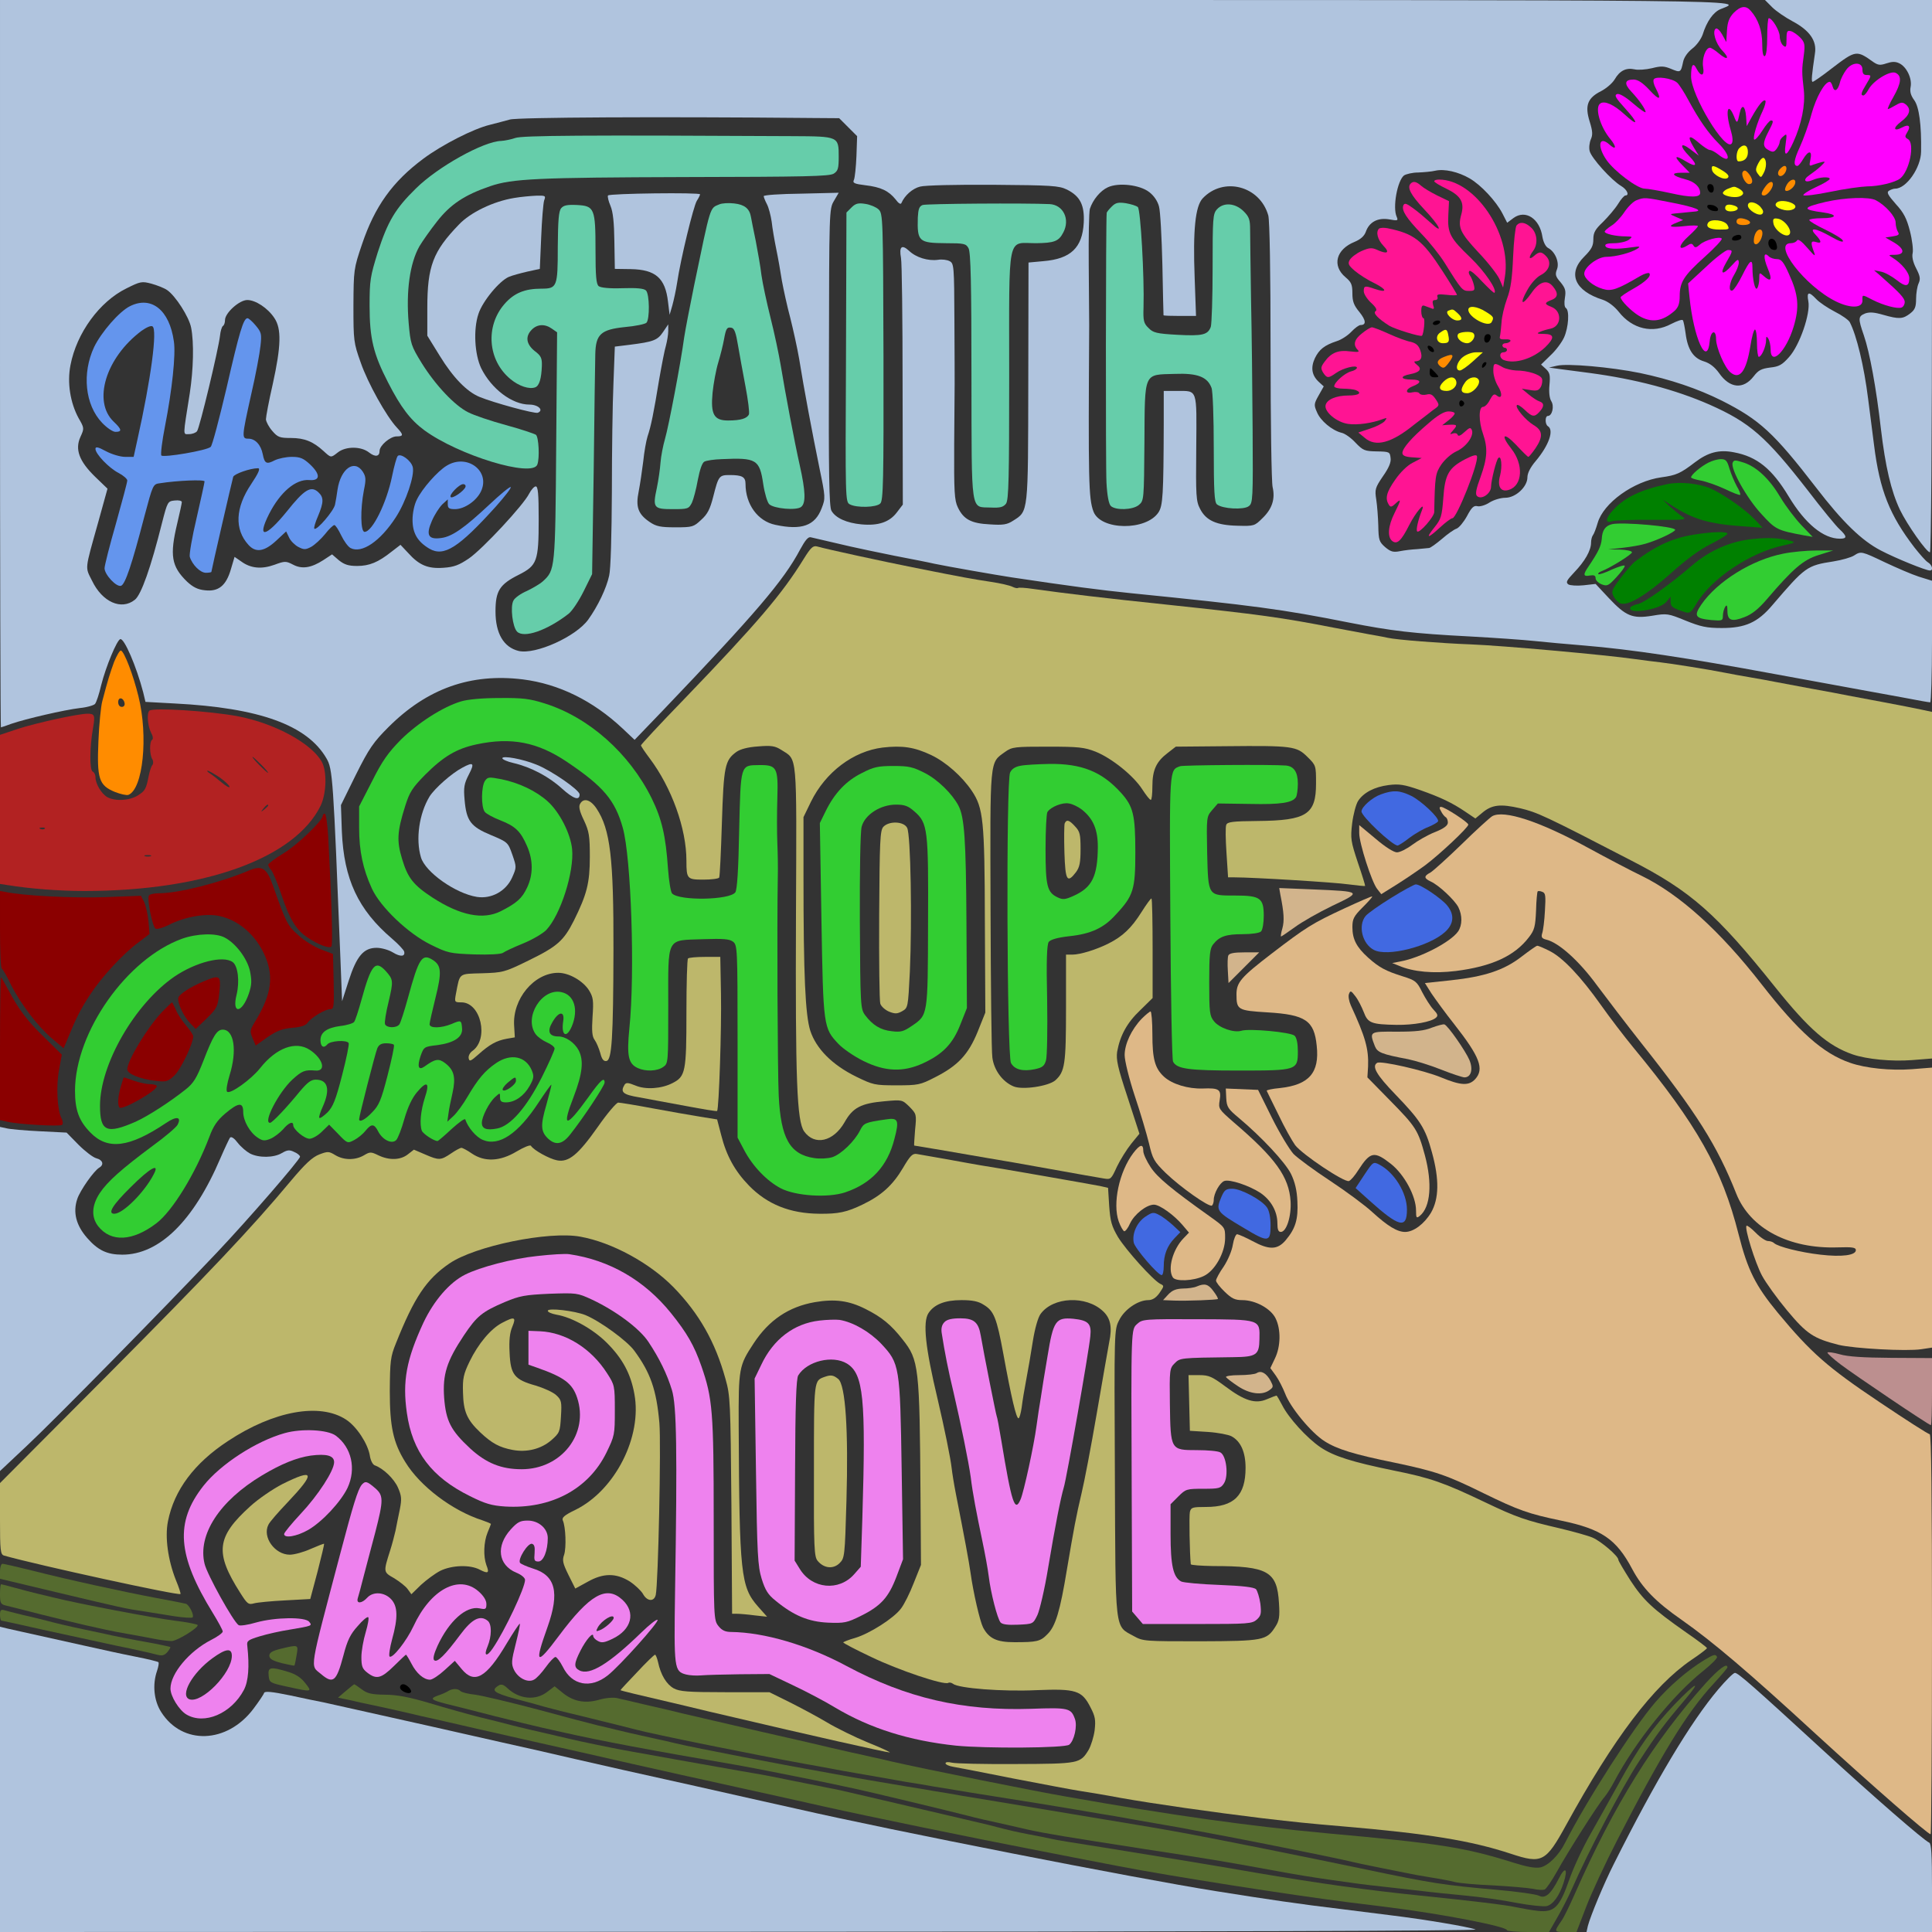 <?xml version="1.0" encoding="UTF-8" standalone="no"?>
<svg
   xmlns:dc="http://purl.org/dc/elements/1.1/"
   xmlns:cc="http://creativecommons.org/ns#"
   xmlns:rdf="http://www.w3.org/1999/02/22-rdf-syntax-ns#"
   xmlns:svg="http://www.w3.org/2000/svg"
   xmlns="http://www.w3.org/2000/svg"
   xmlns:sodipodi="http://sodipodi.sourceforge.net/DTD/sodipodi-0.dtd"
   xmlns:inkscape="http://www.inkscape.org/namespaces/inkscape"
   version="1.0"
   width="850pt"
   height="850pt"
   viewBox="0 0 850 850"
   preserveAspectRatio="xMidYMid meet"
   id="svg264"
   sodipodi:docname="bible112.svg"
   inkscape:version="0.92.2 5c3e80d, 2017-08-06">
  <rect x="0" y="0" width="850" height="850" fill="#333333" stroke="none"/>
  <defs
     id="defs268" />
  <sodipodi:namedview
     pagecolor="#ffffff"
     bordercolor="#666666"
     borderopacity="1"
     objecttolerance="10"
     gridtolerance="10"
     guidetolerance="10"
     inkscape:pageopacity="0"
     inkscape:pageshadow="2"
     inkscape:window-width="1920"
     inkscape:window-height="978"
     id="namedview266"
     showgrid="false"
     inkscape:zoom="0.83294118"
     inkscape:cx="1118.1934"
     inkscape:cy="924.60558"
     inkscape:window-x="0"
     inkscape:window-y="1"
     inkscape:window-maximized="1"
     inkscape:current-layer="svg264" />
  <g
     transform="translate(0,850) scale(0.1,-0.1)"
     fill="#000000"
     stroke="none"
     id="g262">
    <path
       d="M0 6900 c0 -880 2 -1600 4 -1600 2 0 23 7 47 16 61 21 232 61 301 69 31 3 61 12 66 18 6 7 18 43 27 82 21 83 69 198 84 203 17 6 71 -119 101 -234 l10 -42 128 -7 c373 -19 583 -95 668 -241 28 -47 30 -86 62 -889 l7 -180 29 90 c35 109 66 145 123 145 21 0 53 -9 71 -20 34 -21 56 -19 50 4 -2 7 -25 32 -53 56 -150 128 -212 262 -221 472 l-4 116 66 134 c58 116 77 143 143 209 170 170 362 238 591 210 159 -20 309 -94 439 -216 l53 -50 125 130 c407 426 531 571 603 707 23 42 36 58 48 54 20 -5 82 -19 172 -40 36 -8 124 -27 195 -41 72 -14 150 -29 175 -35 57 -12 268 -49 340 -60 260 -39 390 -56 528 -70 537 -54 661 -70 957 -129 189 -37 281 -48 530 -61 110 -6 238 -15 285 -20 47 -5 146 -14 220 -20 206 -17 452 -54 841 -126 195 -36 377 -69 404 -74 28 -5 99 -18 159 -29 61 -12 113 -21 118 -21 4 0 8 120 8 268 l0 267 -58 18 c-31 10 -98 39 -149 63 -103 49 -105 50 -136 30 -12 -8 -53 -20 -91 -26 -117 -18 -124 -24 -268 -192 -65 -77 -120 -101 -223 -101 -67 0 -93 6 -160 33 -76 31 -81 32 -146 21 -87 -14 -116 -2 -192 79 l-57 61 -53 -6 c-29 -3 -59 -1 -67 4 -12 9 -8 17 26 53 47 49 74 96 74 131 0 12 4 27 8 32 5 6 14 30 21 54 25 88 158 184 280 201 66 9 84 17 148 66 58 44 106 57 172 44 101 -19 167 -72 241 -195 72 -119 152 -185 225 -185 32 0 32 10 -1 41 -15 13 -78 90 -140 171 -185 238 -255 299 -433 378 -151 66 -325 112 -526 139 -44 6 -102 13 -130 17 l-50 7 35 8 c45 11 237 -6 365 -32 134 -28 255 -69 361 -122 166 -84 228 -141 414 -382 116 -151 200 -233 285 -277 67 -35 198 -88 216 -88 16 0 10 25 -9 36 -10 6 -36 36 -59 65 -109 142 -153 251 -178 451 -9 68 -20 159 -26 203 -18 145 -51 281 -81 338 -5 9 -34 30 -66 46 -31 16 -68 41 -81 55 -33 35 -43 33 -35 -10 10 -53 -38 -193 -85 -245 -30 -34 -44 -42 -83 -46 -39 -5 -52 -12 -72 -38 -46 -60 -106 -54 -153 14 -19 26 -40 43 -66 51 -47 14 -72 52 -81 123 -4 28 -9 54 -12 58 -3 5 -25 -3 -51 -16 -82 -44 -171 -23 -231 53 -20 25 -47 45 -70 53 -124 39 -157 116 -82 190 32 32 40 47 40 76 0 30 8 44 43 77 23 23 53 58 66 79 12 20 27 37 32 37 19 0 8 26 -19 42 -42 25 -130 122 -138 153 -4 14 -1 38 5 52 9 20 8 36 -5 78 -22 70 -10 104 50 134 23 12 50 35 60 52 22 38 50 52 87 44 16 -4 51 -1 77 5 39 10 53 10 84 -3 41 -17 43 -17 53 31 4 20 20 42 40 58 19 14 39 42 46 62 18 58 47 99 79 112 101 42 259 40 -3759 40 l-3811 0 0 -1600z m3549 1081 l143 -1 40 -40 39 -39 -3 -88 c-2 -48 -7 -95 -11 -104 -7 -14 1 -18 50 -24 69 -8 103 -25 133 -62 13 -18 23 -24 26 -16 14 33 49 64 82 72 21 6 160 9 322 8 258 -2 289 -4 324 -21 58 -29 78 -68 74 -146 -6 -110 -57 -159 -178 -169 l-65 -6 -1 -525 c-1 -582 1 -568 -67 -611 -26 -17 -44 -20 -102 -16 -82 4 -116 22 -141 75 -15 31 -17 68 -16 276 1 133 2 252 2 266 0 14 0 139 -1 278 -1 242 -2 253 -21 263 -11 6 -34 9 -51 6 -44 -6 -97 10 -128 40 -32 29 -44 18 -35 -32 4 -19 7 -270 7 -560 l1 -525 -26 -34 c-32 -43 -82 -60 -156 -53 -65 6 -114 28 -132 60 -10 17 -13 160 -11 675 1 644 1 653 22 688 l21 36 -165 -4 c-91 -1 -165 -6 -165 -11 0 -4 6 -20 14 -35 8 -15 17 -50 21 -77 3 -28 12 -81 20 -120 8 -38 19 -101 25 -140 7 -38 23 -112 37 -164 13 -52 31 -133 39 -180 21 -132 59 -332 89 -479 27 -130 27 -134 10 -178 -29 -77 -88 -98 -204 -73 -77 16 -131 90 -131 180 0 31 -15 39 -70 39 -46 0 -49 -4 -72 -95 -14 -55 -25 -77 -53 -102 -33 -31 -38 -33 -113 -33 -66 0 -85 4 -113 23 -52 35 -63 67 -49 135 6 31 15 91 20 132 4 41 13 91 19 110 15 44 27 103 51 250 11 63 24 131 30 150 5 19 10 48 10 64 l0 29 -23 -34 c-24 -36 -43 -43 -147 -56 l-65 -8 -6 -160 c-4 -88 -7 -304 -7 -480 -1 -190 -5 -340 -12 -368 -12 -55 -49 -133 -92 -193 -54 -75 -232 -155 -306 -138 -66 16 -102 77 -102 174 0 90 18 119 102 161 81 41 88 59 88 244 0 113 -3 145 -13 145 -7 0 -20 -15 -29 -32 -24 -49 -204 -243 -265 -285 -43 -29 -65 -38 -112 -41 -68 -5 -107 11 -156 66 l-33 35 -39 -30 c-59 -47 -98 -63 -152 -63 -38 0 -56 6 -80 25 l-30 26 -38 -25 c-54 -35 -95 -41 -134 -20 -31 16 -36 16 -82 -1 -56 -20 -104 -16 -146 15 l-29 20 -16 -54 c-21 -73 -55 -100 -114 -93 -32 3 -53 14 -79 38 -69 67 -77 115 -43 257 11 46 20 88 20 93 0 6 -14 9 -31 7 -31 -3 -32 -5 -56 -98 -49 -196 -92 -318 -120 -339 -59 -47 -143 -10 -188 84 -31 62 -33 43 27 257 l41 148 -54 52 c-71 69 -90 121 -65 176 17 37 17 39 -8 82 -37 68 -51 156 -36 233 27 142 128 280 246 338 62 31 68 32 110 21 25 -7 56 -19 69 -28 36 -24 97 -118 106 -166 13 -66 10 -183 -6 -288 -31 -196 -31 -180 -3 -180 14 0 30 6 35 13 11 13 94 359 101 420 2 20 8 40 13 43 5 3 9 14 9 26 0 31 63 88 98 88 36 0 90 -35 119 -79 32 -47 30 -123 -7 -291 -17 -74 -30 -144 -30 -155 1 -11 13 -34 28 -51 24 -28 33 -31 82 -31 60 0 98 -16 143 -57 34 -31 32 -31 64 -6 35 27 102 27 137 -1 27 -21 46 -18 46 7 0 24 47 64 75 64 31 0 31 7 1 39 -46 49 -128 196 -159 286 -31 87 -32 96 -32 250 1 158 1 162 38 271 56 166 134 275 270 376 82 61 221 132 293 149 27 7 66 17 87 23 33 10 664 13 1306 7z m2917 -266 c50 -29 116 -100 144 -154 l21 -41 28 21 c52 38 115 -2 127 -83 4 -23 14 -43 25 -49 31 -16 51 -64 39 -94 -9 -23 -6 -32 16 -57 21 -26 24 -37 19 -68 -4 -23 -2 -41 4 -45 17 -10 12 -86 -8 -130 -10 -22 -37 -58 -60 -79 l-41 -40 21 -19 c18 -17 20 -28 16 -71 -3 -32 0 -58 8 -71 14 -22 4 -65 -15 -65 -13 0 -13 -37 0 -45 28 -17 5 -84 -54 -154 -23 -27 -36 -53 -36 -71 0 -42 -52 -90 -97 -90 -20 0 -51 -9 -70 -21 -18 -12 -43 -19 -53 -16 -16 4 -26 -6 -46 -44 -15 -27 -35 -51 -46 -55 -10 -3 -39 -23 -64 -45 -25 -21 -51 -40 -57 -40 -7 -1 -30 -3 -52 -5 -22 -1 -56 -5 -76 -9 -30 -6 -41 -2 -65 18 -26 23 -29 31 -30 94 -1 37 -5 89 -9 115 -7 44 -5 52 29 102 26 37 37 62 34 81 -3 27 -5 28 -61 29 -53 1 -60 4 -93 38 -19 21 -47 41 -62 44 -41 10 -93 53 -108 91 -14 31 -13 37 8 74 l22 39 -22 20 c-31 29 -36 63 -17 104 19 39 42 57 96 75 20 6 49 25 64 41 16 17 34 30 41 30 26 0 24 21 -5 57 -25 30 -31 47 -31 83 0 38 -5 49 -30 70 -61 51 -42 123 40 156 26 11 42 25 49 44 15 43 52 63 102 55 39 -7 41 -6 34 11 -19 41 3 159 32 182 9 6 37 13 62 13 25 1 60 4 76 8 40 9 101 -5 151 -34z m-1410 -60 c21 -16 37 -40 43 -63 6 -20 12 -136 15 -257 2 -121 5 -221 5 -222 1 -2 33 -3 72 -3 l71 0 -6 168 c-8 211 3 314 35 349 91 97 252 56 289 -75 6 -23 10 -243 10 -597 0 -308 4 -577 9 -598 12 -52 -2 -96 -45 -137 -34 -34 -37 -35 -109 -33 -93 2 -139 23 -165 74 -18 34 -19 57 -17 269 2 263 7 250 -85 250 l-58 0 0 -142 c-1 -319 -4 -362 -23 -392 -54 -82 -254 -80 -286 3 -22 58 -23 136 -19 821 0 25 -1 144 -2 266 -1 121 1 231 5 245 13 40 46 80 79 95 47 22 141 11 182 -21z"
       id="path4"
       style="fill:#b0c4de" />
    <path
       d="M2267 7893 c-17 -6 -45 -12 -62 -13 -78 -2 -279 -114 -375 -209 -91 -89 -124 -145 -168 -281 -33 -106 -36 -124 -36 -235 0 -144 17 -213 81 -337 56 -110 99 -166 160 -211 152 -111 475 -209 497 -151 11 29 6 121 -6 131 -7 5 -67 25 -133 43 -66 18 -140 43 -165 56 -59 29 -144 119 -205 217 -46 75 -49 84 -57 175 -12 141 5 263 47 338 13 22 48 72 78 110 59 75 120 116 234 155 97 33 207 38 858 40 525 1 634 3 653 15 19 12 22 23 22 74 0 90 0 90 -203 91 -919 5 -1189 3 -1220 -8z"
       id="path6"
       style="fill:#66cdaa" />
    <path
       d="M2675 7640 c-3 -4 2 -25 11 -46 11 -26 16 -74 17 -157 l2 -120 70 -1 c109 -2 152 -39 164 -144 l7 -57 12 41 c6 22 16 67 21 100 15 102 72 338 87 361 8 12 14 25 14 28 0 9 -399 4 -405 -5z"
       id="path8"
       style="fill:#b0c4de" />
    <path
       d="M2262 7629 c-92 -15 -193 -64 -243 -117 -114 -118 -139 -183 -139 -368 l0 -121 55 -89 c59 -96 119 -157 174 -180 63 -26 243 -75 257 -70 28 11 2 36 -37 36 -76 0 -167 69 -212 160 -29 61 -35 171 -12 239 18 56 93 146 134 163 14 6 51 16 81 23 l55 12 6 139 c3 76 9 149 13 162 8 21 6 22 -35 21 -24 -1 -68 -5 -97 -10z"
       id="path10"
       style="fill:#b0c4de" />
    <path
       d="M3165 7601 c-43 -18 -37 0 -111 -356 -19 -93 -39 -197 -44 -230 -15 -112 -68 -390 -84 -445 -9 -31 -18 -78 -20 -105 -2 -28 -9 -77 -16 -111 -19 -88 -15 -94 69 -94 67 0 71 1 85 28 7 15 19 60 26 100 9 46 19 76 29 81 9 5 43 10 76 11 153 7 167 -1 183 -110 6 -40 18 -80 26 -88 20 -20 121 -29 141 -12 21 17 19 69 -6 181 -25 112 -64 320 -84 441 -8 48 -28 143 -45 210 -17 68 -35 152 -40 188 -4 36 -16 103 -25 150 -10 47 -19 94 -21 105 -6 37 -28 55 -74 60 -25 3 -54 1 -65 -4z m82 -621 c7 -41 22 -123 33 -181 11 -58 18 -113 15 -122 -8 -18 -36 -27 -92 -27 -62 0 -77 27 -68 122 4 40 15 100 25 133 10 33 21 78 25 100 9 50 13 57 33 53 13 -2 20 -23 29 -78z"
       id="path12"
       style="fill:#66cdaa" />
    <path
       d="M3746 7587 l-22 -22 -2 -637 c-3 -627 -3 -637 17 -647 30 -16 117 -14 134 4 13 13 15 98 14 645 -2 615 -2 630 -22 649 -11 10 -37 21 -58 24 -31 5 -43 2 -61 -16z"
       id="path14"
       style="fill:#66cdaa" />
    <path
       d="M4059 7598 c-15 -6 -19 -18 -21 -55 -3 -106 4 -112 124 -113 80 0 88 -2 99 -22 10 -17 13 -159 13 -565 1 -615 -5 -572 85 -576 42 -2 55 2 67 17 12 17 14 110 14 563 0 638 -11 583 118 583 80 1 100 8 120 47 31 58 0 122 -60 125 -106 5 -542 2 -559 -4z"
       id="path16"
       style="fill:#66cdaa" />
    <path
       d="M2469 7584 c-11 -13 -14 -54 -15 -170 0 -176 -3 -184 -72 -184 -73 0 -120 -19 -162 -67 -86 -98 -74 -249 26 -331 37 -31 83 -46 109 -36 18 7 27 39 29 95 1 34 -4 44 -32 65 -37 30 -42 64 -12 94 24 24 57 26 88 4 l23 -16 -4 -501 c-4 -541 -5 -545 -58 -594 -13 -12 -46 -31 -71 -43 -26 -11 -53 -30 -59 -42 -15 -27 -4 -117 16 -137 30 -30 132 5 227 79 15 12 44 55 65 97 l38 77 7 455 c3 251 6 482 7 513 2 87 24 108 130 119 46 4 89 13 95 19 15 15 14 126 -2 142 -9 9 -40 12 -104 10 -57 -2 -95 2 -104 9 -11 9 -14 45 -14 158 0 184 -5 195 -81 199 -43 2 -59 -1 -70 -14z"
       id="path18"
       style="fill:#66cdaa" />
    <path
       d="M572 7153 c-47 -23 -126 -114 -158 -180 -54 -116 -40 -254 35 -333 21 -22 47 -40 59 -40 30 0 28 11 -8 45 -93 89 -35 281 122 399 21 15 42 25 49 20 22 -14 -6 -228 -67 -501 l-16 -73 -38 0 c-20 0 -58 11 -84 25 -35 19 -46 21 -46 10 0 -22 59 -84 102 -106 21 -11 38 -26 38 -33 0 -8 -23 -93 -50 -190 -28 -97 -50 -185 -50 -196 0 -28 53 -85 73 -77 18 7 47 92 102 304 38 142 38 143 69 147 76 12 196 17 196 8 0 -5 -16 -78 -35 -161 -20 -84 -33 -161 -30 -171 11 -35 46 -70 71 -70 13 0 24 2 24 4 0 6 90 397 96 418 4 13 75 38 109 38 12 0 2 -22 -30 -70 -70 -104 -74 -199 -12 -267 32 -36 70 -30 122 18 l44 41 13 -27 c6 -14 25 -33 40 -41 25 -13 32 -13 57 0 16 9 43 34 61 56 17 22 36 40 41 40 5 0 18 -20 30 -45 12 -25 30 -50 41 -56 49 -26 131 29 200 136 44 68 83 183 74 220 -7 29 -53 62 -66 49 -5 -5 -16 -45 -25 -89 -24 -118 -87 -245 -121 -245 -18 0 -19 100 -3 183 10 48 9 60 -5 82 -37 56 -97 13 -111 -79 -3 -23 -8 -52 -11 -66 -5 -27 -81 -116 -91 -106 -3 3 4 28 16 55 26 62 26 83 1 106 -32 29 -61 12 -138 -85 -94 -116 -134 -122 -78 -11 49 96 117 154 177 149 48 -4 50 24 4 68 -30 28 -44 34 -81 34 -25 0 -58 -7 -75 -15 -36 -19 -45 -15 -53 27 -8 41 -33 68 -63 68 -30 0 -30 5 12 194 20 86 38 183 41 214 6 53 4 60 -21 90 -15 18 -31 32 -36 32 -18 0 -36 -61 -93 -310 -32 -135 -62 -250 -69 -256 -16 -16 -207 -48 -217 -38 -4 5 3 63 16 129 31 158 48 316 39 373 -19 138 -99 202 -193 155z"
       id="path20"
       style="fill:#6495ed" />
    <path
       d="M1965 6451 c-40 -24 -108 -101 -131 -149 -11 -21 -19 -59 -19 -89 0 -59 22 -96 74 -127 64 -37 128 3 294 187 38 43 67 80 64 84 -4 3 -46 -32 -94 -77 -110 -103 -164 -141 -212 -147 -57 -8 -68 13 -41 75 12 28 33 60 46 73 l24 22 0 -21 c0 -18 6 -22 32 -22 41 0 94 36 114 78 43 90 -62 168 -151 113z m83 -93 c-6 -18 -57 -53 -65 -45 -9 9 37 57 55 57 7 0 12 -5 10 -12z"
       id="path22"
       style="fill:#6495ed" />
    <path
       d="M6310 7703 c0 -5 24 -19 53 -33 64 -31 81 -60 66 -114 -16 -57 -5 -80 76 -167 42 -44 83 -97 92 -117 l16 -37 8 48 c30 188 -132 427 -290 427 -11 0 -21 -3 -21 -7z"
       id="path24"
       style="fill:#ff1493" />
    <path
       d="M6207 7693 c-18 -17 -1 -50 58 -113 70 -74 90 -117 28 -59 -21 19 -55 48 -76 63 -30 22 -38 24 -43 12 -8 -22 12 -54 81 -126 35 -36 79 -92 100 -125 76 -122 79 -125 108 -125 25 0 27 3 21 28 -4 15 -11 33 -17 40 -5 7 -7 16 -2 20 4 4 29 -17 56 -47 28 -29 52 -52 54 -49 13 12 -42 93 -104 153 -92 88 -103 109 -99 188 l3 62 -52 25 c-28 14 -60 33 -71 43 -20 18 -34 21 -45 10z"
       id="path26"
       style="fill:#ff1493" />
    <path
       d="M6672 7508 c-5 -7 -12 -69 -15 -138 -4 -94 -10 -140 -27 -185 -12 -33 -23 -80 -24 -105 -2 -25 -5 -52 -7 -60 -3 -11 3 -14 24 -13 15 1 25 -2 22 -8 -4 -5 -13 -9 -21 -9 -8 0 -14 -4 -14 -10 0 -5 5 -10 10 -10 6 0 10 -4 10 -10 0 -5 -7 -10 -15 -10 -20 0 -19 -26 1 -34 49 -19 129 6 182 56 43 42 41 58 -5 59 -31 0 -34 2 -18 9 11 5 32 11 47 14 49 11 51 78 3 96 -31 12 -31 18 0 30 30 11 32 30 7 60 -26 32 -60 21 -95 -30 -41 -58 -53 -49 -18 13 17 31 42 58 60 67 37 19 48 55 25 81 -21 23 -32 24 -56 2 -22 -19 -24 -5 -3 23 22 29 19 77 -8 102 -26 25 -50 28 -65 10z"
       id="path28"
       style="fill:#ff1493" />
    <path
       d="M6067 7494 c-15 -15 -6 -49 20 -76 30 -31 16 -38 -31 -16 -21 9 -33 8 -67 -7 -22 -10 -45 -28 -51 -39 -9 -16 -5 -24 23 -48 19 -16 58 -41 88 -55 55 -28 55 -43 -1 -24 -43 15 -48 14 -48 -10 0 -12 14 -34 32 -51 22 -20 28 -32 20 -37 -13 -8 11 -33 60 -64 25 -15 138 -50 144 -44 8 8 15 77 7 77 -5 0 -10 14 -10 30 0 24 4 29 16 24 9 -3 22 -8 30 -11 10 -5 12 0 6 15 -4 16 -2 22 9 22 9 0 13 6 10 14 -4 11 4 13 40 9 25 -3 46 -3 46 0 0 3 -29 51 -64 105 -88 136 -125 164 -242 188 -16 3 -32 2 -37 -2z"
       id="path30"
       style="fill:#ff1493" />
    <path
       d="M6460 7137 c0 -32 86 -79 102 -55 12 21 10 25 -26 47 -38 24 -76 28 -76 8z"
       id="path32"
       style="fill:#ffff00" />
    <path
       d="M6372 7133 c-18 -7 15 -43 40 -43 23 0 23 12 0 33 -20 18 -20 18 -40 10z"
       id="path34"
       style="fill:#ffff00" />
    <path
       d="M6305 7080 c-3 -5 1 -10 9 -10 8 0 18 5 21 10 3 6 -1 10 -9 10 -8 0 -18 -4 -21 -10z"
       id="path36" />
    <path
       d="M5993 7034 c-35 -27 -41 -51 -20 -73 10 -10 4 -11 -33 -7 -51 7 -83 -5 -112 -45 -17 -23 -18 -29 -7 -48 17 -26 23 -26 57 -2 31 22 92 37 92 23 0 -5 -12 -13 -26 -16 -27 -7 -74 -48 -74 -66 0 -5 18 -10 39 -10 22 0 46 -3 55 -6 31 -12 15 -24 -31 -24 -55 0 -96 -18 -101 -43 -6 -29 49 -75 99 -82 40 -6 106 3 155 22 17 6 17 5 6 -10 -8 -9 -37 -24 -65 -33 l-51 -17 28 -23 c48 -42 117 -24 218 58 30 23 68 52 83 64 29 20 29 21 12 47 -14 21 -23 26 -41 21 -13 -3 -27 -1 -31 5 -3 6 -17 8 -31 5 -32 -8 -32 13 0 26 42 16 40 30 -3 30 -50 0 -54 15 -6 24 42 8 53 23 29 41 -11 8 -14 15 -9 15 27 1 35 16 24 48 -8 23 -19 32 -42 38 -18 3 -61 19 -96 35 -35 16 -69 29 -75 29 -6 0 -26 -12 -43 -26z"
       id="path38"
       style="fill:#ff1493" />
    <path
       d="M6335 7036 c-22 -16 -14 -46 13 -46 26 0 30 6 24 35 -5 29 -11 30 -37 11z"
       id="path40"
       style="fill:#ffff00" />
    <path
       d="M6415 7030 c-10 -16 14 -40 40 -40 21 0 41 31 27 44 -9 10 -61 6 -67 -4z"
       id="path42"
       style="fill:#ffff00" />
    <path
       d="M6530 7009 c0 -24 23 -21 28 4 2 10 -3 17 -12 17 -10 0 -16 -9 -16 -21z"
       id="path44" />
    <path
       d="M6282 6969 c2 -7 10 -15 17 -17 8 -3 12 1 9 9 -2 7 -10 15 -17 17 -8 3 -12 -1 -9 -9z"
       id="path46" />
    <path
       d="M6436 6929 c-27 -21 -36 -59 -13 -59 7 0 33 18 57 40 l44 40 -31 0 c-16 0 -42 -9 -57 -21z"
       id="path48"
       style="fill:#ffff00" />
    <path
       d="M6354 6930 c-31 -12 -36 -26 -18 -41 14 -11 19 -9 35 11 30 39 25 47 -17 30z"
       id="path50"
       style="fill:#ff8c00" />
    <path
       d="M6527 6903 c-4 -3 -7 -11 -7 -17 0 -6 5 -5 12 2 6 6 9 14 7 17 -3 3 -9 2 -12 -2z"
       id="path52" />
    <path
       d="M6570 6868 c0 -18 9 -48 20 -66 22 -35 18 -61 -5 -42 -11 9 -17 5 -30 -19 -8 -17 -22 -31 -30 -31 -20 0 -20 -64 0 -120 21 -61 19 -105 -11 -188 -20 -54 -24 -76 -16 -84 19 -19 62 10 62 41 1 30 23 117 32 126 13 14 18 -36 8 -76 -14 -50 3 -76 39 -64 60 19 65 112 10 181 -49 62 -34 75 21 17 27 -29 51 -53 54 -53 3 0 17 17 31 37 35 52 33 79 -8 103 -35 21 -83 78 -73 88 4 3 19 -7 34 -21 33 -32 43 -33 65 -9 22 24 21 39 0 46 -10 3 -31 17 -48 31 l-30 25 37 -6 c30 -5 38 -2 47 14 6 11 8 28 5 36 -7 18 -63 36 -114 36 -19 1 -46 7 -60 15 -36 21 -40 19 -40 -17z"
       id="path54"
       style="fill:#ff1493" />
    <path
       d="M6290 6860 c0 -14 7 -20 22 -20 20 0 21 1 3 20 -10 11 -20 20 -22 20 -1 0 -3 -9 -3 -20z"
       id="path56" />
    <path
       d="M6350 6820 c-24 -24 -18 -40 14 -40 28 0 50 24 42 45 -8 21 -32 19 -56 -5z"
       id="path58"
       style="fill:#ffff00" />
    <path
       d="M6446 6818 c-23 -32 -20 -48 9 -48 26 0 62 41 50 60 -11 17 -43 11 -59 -12z"
       id="path60"
       style="fill:#ffff00" />
    <path
       d="M6420 6725 c0 -9 5 -15 11 -13 6 2 11 8 11 13 0 5 -5 11 -11 13 -6 2 -11 -4 -11 -13z"
       id="path62" />
    <path
       d="M6284 6637 c-73 -62 -114 -109 -114 -130 0 -11 12 -17 43 -19 l42 -3 -40 -21 c-24 -12 -55 -43 -77 -75 -38 -54 -45 -82 -28 -109 7 -12 12 -12 29 4 27 25 26 18 -4 -42 -28 -56 -32 -104 -10 -122 21 -17 40 0 75 70 29 57 73 108 56 65 -17 -43 -27 -87 -21 -93 10 -10 75 65 75 85 3 157 5 170 31 209 16 23 43 47 66 58 43 19 78 67 69 93 -6 14 -10 13 -33 -8 -17 -16 -27 -20 -30 -12 -2 7 -12 9 -21 6 -15 -6 -14 -3 2 15 20 23 17 25 -24 23 l-25 -2 28 22 c15 11 27 25 27 30 0 5 -12 9 -27 9 -19 0 -48 -17 -89 -53z"
       id="path64"
       style="fill:#ff1493" />
    <path
       d="M6447 6480 c-73 -38 -90 -67 -97 -171 -6 -80 -10 -93 -39 -129 -41 -51 -30 -51 25 0 24 22 48 40 54 40 19 0 116 243 108 273 -2 8 -18 4 -51 -13z"
       id="path66"
       style="fill:#ff1493" />
    <path
       d="M4891 7591 c-12 -12 -22 -24 -22 -28 -4 -29 -5 -1116 -1 -1186 3 -57 10 -94 19 -103 21 -20 96 -18 123 4 23 19 23 22 25 276 2 313 -5 297 133 301 100 4 144 -13 162 -61 6 -14 10 -132 10 -263 0 -195 3 -241 14 -250 24 -20 118 -25 140 -8 18 13 19 30 17 338 -1 178 -4 437 -7 574 -2 138 -4 274 -4 303 0 46 -4 58 -29 83 -37 36 -88 40 -117 8 -18 -20 -19 -39 -19 -258 0 -130 -4 -246 -8 -259 -13 -35 -36 -41 -147 -35 -91 5 -107 9 -127 30 -21 20 -24 32 -22 90 4 134 -13 432 -25 442 -7 6 -30 13 -53 17 -34 5 -45 2 -62 -15z"
       id="path68"
       style="fill:#66cdaa" />
    <path
       d="M7797 8468 c17 -17 58 -45 90 -62 75 -40 107 -86 98 -141 -14 -96 -17 -125 -10 -125 4 0 42 26 84 59 106 81 109 81 183 28 21 -14 30 -15 57 -6 24 8 39 9 56 1 33 -15 58 -67 51 -104 -4 -21 0 -37 16 -59 21 -29 32 -107 30 -226 -1 -71 -65 -163 -114 -163 -7 0 -19 -4 -27 -9 -12 -7 -5 -19 30 -59 35 -38 48 -64 62 -119 10 -39 15 -82 12 -96 -4 -16 1 -40 15 -67 18 -35 20 -47 11 -67 -6 -13 -11 -44 -11 -68 0 -35 -5 -48 -26 -64 -32 -25 -49 -26 -119 -6 -38 11 -59 13 -79 6 -31 -13 -32 -21 -6 -96 26 -75 55 -234 75 -410 20 -169 45 -275 84 -358 32 -66 117 -187 132 -187 5 0 9 500 9 1215 l0 1215 -367 0 -368 0 32 -32z"
       id="path70"
       style="fill:#b0c4de" />
    <path
       d="M7627 8443 c-19 -21 -27 -40 -29 -78 l-3 -50 -18 33 c-10 18 -23 30 -28 26 -17 -10 -1 -66 28 -96 35 -36 24 -46 -15 -13 -16 14 -34 25 -39 25 -19 0 -36 -49 -30 -85 7 -41 -10 -44 -29 -7 -15 30 -24 17 -24 -34 0 -84 152 -335 179 -295 6 9 4 30 -5 60 -24 81 -13 127 15 59 13 -34 15 -33 25 15 9 41 24 33 28 -15 l3 -43 22 40 c31 55 52 80 60 72 3 -4 -2 -24 -12 -45 -25 -52 -45 -121 -37 -126 4 -3 20 15 36 40 15 24 32 44 37 44 13 0 12 -6 -11 -50 -26 -50 -25 -67 2 -81 18 -10 24 -8 35 7 7 10 13 23 13 30 0 6 7 18 17 25 15 13 15 10 9 -35 -9 -59 5 -55 34 9 36 79 53 163 46 229 -9 78 -9 90 0 154 6 46 4 56 -16 77 -12 12 -30 25 -41 28 -16 4 -19 0 -19 -35 0 -35 -2 -39 -15 -28 -8 7 -15 25 -15 40 0 25 -33 80 -48 80 -4 0 -7 -37 -7 -82 0 -49 -4 -83 -11 -85 -7 -2 -11 17 -11 54 0 57 -17 108 -51 146 -21 24 -44 21 -75 -10z"
       id="path72"
       style="fill:#ff00ff" />
    <path
       d="M8122 8192 c-11 -15 -24 -40 -27 -55 -9 -36 -25 -44 -32 -18 -3 12 -9 21 -13 21 -22 0 -59 -66 -80 -141 -12 -46 -36 -112 -52 -147 -26 -56 -29 -82 -10 -82 4 0 16 14 25 30 24 40 41 39 32 -2 -6 -28 -5 -30 11 -23 11 4 28 9 39 12 17 4 17 2 -5 -19 -14 -13 -37 -30 -50 -39 -31 -21 -19 -36 15 -21 29 13 75 16 75 5 0 -5 -27 -21 -60 -36 -33 -15 -58 -32 -56 -36 3 -4 56 2 118 15 62 13 135 23 162 24 52 0 122 17 145 34 42 32 67 156 35 174 -14 8 -14 12 -3 30 17 27 7 37 -21 22 -39 -21 -44 -4 -7 24 40 30 47 56 21 77 -13 10 -20 10 -44 -4 -15 -9 -31 -17 -34 -17 -3 0 7 24 24 53 35 62 38 92 11 106 -23 13 -99 -33 -120 -72 -8 -15 -18 -27 -23 -27 -13 0 -10 12 12 48 24 40 25 42 2 42 -13 0 -18 7 -18 23 1 36 -46 36 -72 -1z"
       id="path74"
       style="fill:#ff00ff" />
    <path
       d="M7276 8151 c-4 -6 0 -24 9 -40 27 -52 16 -55 -28 -7 -30 32 -51 46 -70 46 -39 0 -43 -18 -10 -53 35 -37 63 -78 63 -90 0 -5 -25 12 -55 38 -35 30 -61 45 -71 41 -13 -5 -5 -18 35 -62 62 -68 60 -84 -3 -26 -45 41 -86 60 -105 47 -26 -16 -2 -102 44 -157 28 -34 26 -51 -3 -25 -47 43 -57 -5 -14 -67 34 -49 136 -126 168 -126 13 0 65 -9 115 -20 88 -20 129 -19 129 1 0 27 -25 50 -65 60 -58 15 -67 29 -19 29 l38 0 -34 35 c-38 39 -31 45 19 14 45 -27 52 -16 13 24 -44 45 -41 65 5 30 l37 -28 -23 38 c-30 50 -20 57 24 18 20 -17 41 -31 48 -31 7 0 23 -9 37 -20 54 -43 56 -6 2 48 -47 47 -87 105 -133 190 -18 34 -41 70 -50 78 -22 20 -94 30 -103 15z"
       id="path76"
       style="fill:#ff00ff" />
    <path
       d="M7652 7848 c-14 -14 -16 -58 -3 -58 27 0 41 15 41 41 0 30 -17 38 -38 17z"
       id="path78"
       style="fill:#ffff00" />
    <path
       d="M7736 7782 c-13 -25 -13 -32 -2 -47 13 -18 14 -18 25 3 14 25 14 59 1 67 -5 3 -16 -7 -24 -23z"
       id="path80"
       style="fill:#ffff00" />
    <path
       d="M7532 7753 c4 -23 56 -49 70 -35 7 7 0 17 -23 31 -42 26 -51 26 -47 4z"
       id="path82"
       style="fill:#ffff00" />
    <path
       d="M7830 7755 c-16 -19 -3 -40 16 -24 15 13 19 39 5 39 -5 0 -14 -7 -21 -15z"
       id="path84"
       style="fill:#ff8c00" />
    <path
       d="M7667 7743 c-8 -14 12 -53 28 -53 18 0 19 19 1 43 -14 18 -22 21 -29 10z"
       id="path86"
       style="fill:#ff8c00" />
    <path
       d="M7862 7689 c-7 -12 -11 -24 -7 -27 9 -9 40 13 43 32 5 23 -21 20 -36 -5z"
       id="path88"
       style="fill:#ff8c00" />
    <path
       d="M7766 7678 c-19 -27 -20 -38 -5 -38 14 0 38 30 39 48 0 19 -17 14 -34 -10z"
       id="path90"
       style="fill:#ff8c00" />
    <path
       d="M7512 7673 c5 -25 28 -28 28 -4 0 12 -6 21 -16 21 -9 0 -14 -7 -12 -17z"
       id="path92" />
    <path
       d="M7603 7670 c-13 -5 -23 -14 -23 -19 0 -12 47 -23 71 -16 24 8 24 21 0 35 -22 11 -19 11 -48 0z"
       id="path94"
       style="fill:#ffff00" />
    <path
       d="M7200 7619 c-14 -5 -38 -29 -54 -53 -16 -24 -42 -51 -58 -60 -15 -10 -28 -21 -28 -25 0 -10 49 -21 94 -21 29 -1 30 -1 12 -15 -11 -8 -40 -15 -64 -15 -30 0 -42 -4 -39 -12 4 -14 47 -16 116 -6 36 5 40 4 25 -6 -27 -18 -96 -36 -137 -36 -38 0 -97 -45 -97 -74 0 -22 39 -55 81 -67 38 -12 64 -3 166 57 17 10 35 15 39 12 11 -12 -16 -38 -73 -70 -29 -16 -53 -33 -53 -36 1 -15 47 -61 80 -81 55 -33 104 -26 158 22 16 15 22 32 22 64 0 62 18 90 109 172 45 40 79 77 76 81 -7 12 -74 -6 -96 -26 -16 -14 -22 -15 -28 -5 -7 11 -12 11 -29 0 -41 -25 -37 3 6 41 23 21 42 41 42 45 0 4 -27 4 -60 0 -64 -7 -77 -1 -32 16 l27 11 -30 13 c-30 13 -30 13 -5 16 34 3 61 6 83 8 45 3 7 19 -95 39 -125 25 -123 24 -158 11z"
       id="path96"
       style="fill:#ff00ff" />
    <path
       d="M8033 7612 c-105 -25 -107 -34 -10 -47 64 -9 59 -25 -8 -25 -30 0 -55 -4 -55 -8 0 -5 32 -24 72 -43 39 -19 74 -40 76 -48 3 -9 -16 -3 -51 17 -70 40 -101 43 -69 9 27 -29 28 -40 2 -32 -23 7 -25 -1 -10 -42 9 -24 5 -22 -28 16 -26 30 -41 41 -46 33 -4 -7 -16 -12 -27 -12 -83 0 62 -189 198 -256 65 -32 118 -30 117 4 -1 27 -2 27 44 3 49 -25 110 -41 128 -34 8 3 14 14 14 24 0 17 -20 39 -105 114 l-30 26 30 -6 c17 -3 47 -20 68 -36 41 -33 57 -31 57 7 0 25 -34 66 -75 91 -18 11 -17 12 13 12 44 1 42 26 -5 54 l-38 22 32 5 c26 4 31 8 23 20 -5 8 -10 26 -10 41 0 26 -45 76 -87 98 -31 16 -135 12 -220 -7z"
       id="path98"
       style="fill:#ff00ff" />
    <path
       d="M7820 7611 c-18 -12 -5 -27 30 -35 30 -7 60 8 45 23 -16 15 -59 22 -75 12z"
       id="path100"
       style="fill:#ffff00" />
    <path
       d="M7690 7596 c0 -21 50 -50 63 -37 7 7 5 16 -8 31 -21 23 -55 27 -55 6z"
       id="path102"
       style="fill:#ffff00" />
    <path
       d="M7512 7588 c3 -7 15 -15 27 -16 16 -3 22 1 19 10 -3 7 -15 15 -27 16 -16 3 -22 -1 -19 -10z"
       id="path104" />
    <path
       d="M7590 7585 c0 -9 9 -15 24 -15 30 0 42 15 20 24 -27 10 -44 7 -44 -9z"
       id="path106"
       style="fill:#ffff00" />
    <path
       d="M7640 7525 c0 -10 10 -15 30 -15 32 0 40 14 14 24 -27 10 -44 7 -44 -9z"
       id="path108"
       style="fill:#ff8c00" />
    <path
       d="M7802 7519 c4 -31 54 -67 70 -51 16 16 -20 66 -51 70 -18 3 -22 -1 -19 -19z"
       id="path110"
       style="fill:#ffff00" />
    <path
       d="M7515 7520 c-12 -19 7 -30 51 -30 42 0 44 1 34 20 -12 22 -73 29 -85 10z"
       id="path112"
       style="fill:#ffff00" />
    <path
       d="M7721 7468 c-5 -13 -6 -29 -4 -36 8 -18 30 3 36 33 6 32 -20 34 -32 3z"
       id="path114"
       style="fill:#ff8c00" />
    <path
       d="M7633 7463 c-7 -2 -13 -9 -13 -15 0 -12 41 -6 41 7 1 12 -11 15 -28 8z"
       id="path116" />
    <path
       d="M7780 7430 c0 -11 7 -23 15 -27 21 -8 28 1 20 26 -8 27 -35 27 -35 1z"
       id="path118" />
    <path
       d="M7506 7326 l-79 -73 6 -59 c18 -182 78 -313 89 -195 4 46 28 54 28 9 0 -37 38 -126 63 -146 41 -35 70 4 88 116 6 39 15 72 20 72 5 0 9 -27 9 -60 0 -33 4 -60 8 -60 12 0 32 46 32 73 0 18 2 19 10 7 5 -8 10 -30 10 -47 0 -76 68 -10 101 99 26 86 22 140 -20 232 -24 54 -34 66 -53 66 -13 0 -29 5 -36 12 -23 23 -25 -3 -5 -52 22 -52 15 -64 -19 -33 -17 15 -18 15 -18 -13 0 -16 -4 -35 -9 -42 -9 -14 -21 38 -21 91 0 42 -12 32 -45 -35 -17 -34 -36 -63 -43 -66 -19 -6 -14 34 8 70 11 18 20 42 20 53 -1 17 -5 16 -30 -12 -42 -47 -56 -41 -26 11 31 53 31 56 8 56 -9 0 -53 -33 -96 -74z"
       id="path120"
       style="fill:#ff00ff" />
    <path
       d="M7515 6464 c-33 -17 -75 -53 -75 -64 0 -4 19 -10 42 -14 23 -4 71 -21 106 -37 35 -17 66 -29 68 -26 3 2 -4 20 -15 38 -10 19 -25 53 -32 77 -10 35 -16 42 -38 42 -14 0 -39 -7 -56 -16z"
       id="path122"
       style="fill:#32cd32" />
    <path
       d="M7623 6464 c-10 -27 62 -156 126 -225 63 -69 68 -72 191 -95 l35 -6 -51 53 c-28 30 -68 83 -89 118 -49 83 -104 135 -161 155 -40 13 -46 13 -51 0z"
       id="path124"
       style="fill:#32cd32" />
    <path
       d="M7335 6370 c-115 -24 -186 -58 -237 -113 -35 -37 -38 -62 -5 -50 12 4 92 7 177 6 147 -1 154 0 130 15 -14 10 -38 30 -55 45 l-30 29 45 -29 c91 -58 161 -78 300 -88 l95 -7 -35 37 c-42 44 -136 110 -194 136 -51 22 -136 31 -191 19z"
       id="path126"
       style="fill:#008000" />
    <path
       d="M7093 6194 c-30 -7 -44 -26 -46 -66 -3 -31 -15 -56 -58 -120 -25 -36 -24 -46 6 -40 18 3 25 0 25 -12 0 -9 12 -21 27 -27 24 -9 30 -6 65 32 21 23 38 45 36 50 -2 4 -27 -4 -57 -17 -29 -14 -56 -23 -59 -20 -3 3 4 9 14 13 38 14 134 74 134 83 0 6 -24 11 -52 12 l-53 1 65 7 c36 4 81 12 100 18 52 15 130 52 130 61 0 15 -230 35 -277 25z"
       id="path128"
       style="fill:#32cd32" />
    <path
       d="M7460 6149 c-96 -14 -173 -48 -266 -119 -11 -8 -40 -41 -64 -73 -40 -53 -42 -60 -30 -82 7 -14 21 -27 30 -30 34 -11 112 36 218 130 71 64 131 108 180 132 39 20 72 40 72 45 0 10 -64 9 -140 -3z"
       id="path130"
       style="fill:#008000" />
    <path
       d="M7715 6129 c-99 -9 -193 -50 -271 -117 -95 -82 -210 -164 -236 -169 -16 -3 -31 -10 -34 -14 -21 -35 131 -12 158 24 l18 22 0 -23 c0 -22 10 -28 66 -46 18 -5 26 1 47 37 65 111 237 226 382 257 50 11 56 14 35 20 -49 13 -96 16 -165 9z"
       id="path132"
       style="fill:#008000" />
    <path
       d="M3536 6041 c-95 -154 -202 -280 -529 -620 -103 -106 -187 -197 -187 -200 0 -4 17 -29 38 -57 97 -129 162 -309 162 -451 0 -80 3 -83 75 -83 35 0 66 4 69 9 3 4 8 112 12 240 8 250 13 276 64 313 17 12 50 21 95 24 59 5 75 2 102 -15 72 -46 68 -2 65 -721 -3 -739 4 -912 36 -958 46 -64 129 -45 178 41 36 64 72 83 176 92 77 7 77 7 109 -24 31 -32 32 -33 25 -102 -3 -38 -5 -69 -4 -69 3 0 198 -33 323 -55 44 -7 170 -29 280 -49 110 -20 214 -38 232 -41 30 -5 32 -3 57 52 15 31 43 76 63 101 l36 44 -52 160 c-44 133 -51 166 -46 201 13 71 43 127 101 182 l55 54 0 217 c0 119 -2 219 -5 221 -2 2 -22 -25 -44 -60 -44 -70 -83 -107 -145 -138 -51 -26 -124 -49 -159 -49 l-28 0 0 -235 c0 -248 -5 -280 -47 -318 -30 -26 -144 -43 -183 -27 -49 20 -87 72 -94 127 -4 26 -7 320 -8 653 -2 672 -5 642 64 692 31 22 42 23 188 23 137 0 161 -3 210 -22 72 -29 167 -106 205 -165 17 -26 33 -47 38 -47 4 -1 7 26 7 59 0 72 17 109 67 147 l36 28 221 2 c292 3 311 0 358 -47 38 -37 38 -39 38 -117 0 -136 -41 -163 -256 -165 -112 -1 -134 -4 -139 -17 -4 -9 -3 -64 1 -123 l7 -108 28 0 c82 0 443 -22 503 -31 38 -5 70 -8 72 -7 1 2 -13 48 -32 103 -31 94 -33 105 -25 173 5 40 17 84 26 98 24 37 72 62 134 70 47 6 69 2 136 -21 94 -33 144 -57 203 -97 l43 -29 29 24 c43 37 81 41 168 21 75 -18 105 -31 487 -229 263 -135 376 -234 635 -558 149 -186 232 -258 341 -296 61 -21 171 -32 261 -25 l88 7 0 762 0 763 -47 10 c-27 6 -100 20 -163 32 -63 12 -135 25 -160 30 -25 5 -97 19 -160 30 -63 12 -135 25 -160 30 -25 5 -74 14 -110 20 -36 6 -85 15 -110 20 -69 14 -240 41 -285 46 -22 2 -71 9 -110 14 -132 19 -590 60 -725 65 -132 5 -325 20 -365 29 -11 3 -47 9 -80 15 -33 6 -105 20 -160 30 -226 44 -319 57 -733 101 -269 28 -445 49 -587 69 -33 5 -63 7 -67 4 -4 -2 -15 1 -25 6 -10 5 -52 15 -93 21 -85 13 -114 18 -330 61 -146 29 -390 82 -436 95 -17 4 -27 -5 -58 -55z m561 -863 c65 -31 136 -94 179 -158 50 -75 56 -129 57 -569 l2 -406 -34 -85 c-41 -100 -87 -149 -188 -200 -64 -33 -74 -35 -169 -35 -96 0 -103 2 -177 38 -106 52 -176 123 -202 202 -22 69 -30 243 -30 675 l0 265 33 68 c64 130 186 222 315 238 87 10 140 2 214 -33z"
       id="path134"
       style="fill:#bdb76b" />
    <path
       d="M3792 5099 c-69 -34 -120 -88 -159 -167 l-26 -53 7 -426 c8 -472 9 -476 75 -546 20 -21 69 -55 110 -75 95 -47 175 -50 262 -10 87 40 131 86 164 170 l29 73 -2 380 c-2 362 -9 460 -35 510 -27 52 -91 115 -148 144 -53 27 -71 31 -138 31 -67 0 -87 -4 -139 -31z m231 -169 c59 -51 62 -79 60 -491 -1 -410 0 -404 -72 -453 -35 -24 -48 -28 -87 -23 -50 5 -85 27 -118 71 -20 27 -21 41 -23 409 -1 224 2 398 8 420 14 53 83 97 151 97 38 0 54 -6 81 -30z"
       id="path136"
       style="fill:#32cd32" />
    <path
       d="M3886 4862 c-14 -17 -16 -60 -18 -388 -1 -203 1 -379 5 -390 4 -12 22 -28 39 -35 26 -10 35 -10 57 2 26 15 26 16 34 174 10 224 4 604 -12 633 -15 29 -80 31 -105 4z"
       id="path138"
       style="fill:#bdb76b" />
    <path
       d="M7845 6064 c-137 -27 -289 -121 -360 -224 -34 -50 -27 -61 44 -68 48 -4 51 -3 51 19 0 13 5 31 10 39 7 11 10 7 10 -18 0 -42 19 -49 75 -27 32 12 61 35 98 78 117 137 161 174 228 195 l64 20 -75 0 c-41 0 -106 -6 -145 -14z"
       id="path140"
       style="fill:#32cd32" />
    <path
       d="M502 5588 c-18 -50 -26 -74 -52 -173 -6 -22 -14 -101 -17 -176 -7 -165 2 -194 72 -223 25 -10 52 -16 60 -13 64 25 88 257 44 434 -23 94 -62 196 -77 201 -5 1 -18 -21 -30 -50z m46 -181 c2 -10 -3 -17 -12 -17 -10 0 -16 9 -16 21 0 24 23 21 28 -4z"
       id="path142"
       style="fill:#ff8c00" />
    <path
       d="M2028 5414 c-80 -24 -190 -95 -264 -168 -56 -57 -82 -93 -127 -183 l-57 -111 0 -94 c0 -102 17 -182 56 -267 37 -81 159 -198 259 -247 75 -37 84 -39 192 -43 66 -2 118 1 126 7 6 5 46 24 88 41 42 17 87 44 102 59 63 66 124 257 114 357 -7 68 -55 162 -107 209 -51 46 -126 82 -205 98 -53 10 -59 10 -71 -7 -17 -24 -18 -116 -1 -137 6 -8 37 -25 68 -37 67 -26 90 -49 118 -114 27 -62 27 -125 0 -182 -22 -47 -45 -68 -116 -104 -78 -39 -178 -19 -300 60 -84 55 -109 86 -134 170 -24 79 -22 120 14 234 19 60 31 79 87 136 81 81 138 115 226 134 154 33 270 10 400 -78 159 -107 210 -168 244 -289 37 -131 54 -640 29 -882 -12 -121 -5 -156 37 -175 35 -16 86 -14 112 5 22 15 22 18 22 268 0 309 -11 288 153 294 89 3 116 1 132 -11 19 -15 20 -27 20 -439 l0 -423 28 -53 c38 -73 101 -138 162 -170 66 -34 207 -43 283 -18 116 39 187 116 217 235 22 83 17 95 -38 86 -91 -13 -97 -16 -113 -48 -24 -48 -83 -105 -122 -118 -20 -6 -53 -8 -80 -4 -107 16 -147 87 -156 275 -5 104 -8 747 -4 965 1 33 0 98 -2 145 -2 47 -2 136 0 198 4 136 -2 147 -81 146 -82 -1 -80 5 -87 -288 -3 -171 -9 -262 -17 -272 -25 -34 -245 -38 -278 -5 -6 6 -14 54 -18 108 -10 146 -27 219 -72 311 -98 198 -276 356 -470 417 -66 21 -97 25 -200 24 -76 0 -140 -6 -169 -15z"
       id="path144"
       style="fill:#32cd32" />
    <path
       d="M657 5373 c-12 -11 -7 -67 7 -95 9 -16 11 -30 5 -33 -12 -8 -11 -66 1 -85 5 -8 5 -19 1 -25 -5 -5 -12 -26 -16 -45 -12 -62 -16 -69 -49 -90 -38 -23 -99 -26 -134 -7 -26 15 -52 59 -52 88 0 11 -6 22 -12 24 -14 6 -14 104 1 190 10 58 8 65 -24 65 -41 0 -228 -41 -307 -67 l-78 -26 0 -328 0 -328 33 -5 c98 -16 227 -26 338 -26 528 0 927 144 1040 376 25 53 28 147 6 190 -43 82 -208 172 -372 203 -125 23 -374 39 -388 24z m493 -238 c19 -19 32 -35 29 -35 -3 0 -20 16 -39 35 -19 19 -32 35 -29 35 3 0 20 -16 39 -35z m-184 -55 c24 -17 44 -36 44 -42 0 -5 -15 3 -33 18 -19 16 -42 34 -53 41 -10 6 -15 12 -11 12 5 1 28 -13 53 -29z m214 -124 c0 -2 -8 -10 -17 -17 -16 -13 -17 -12 -4 4 13 16 21 21 21 13z m-983 -102 c-3 -3 -12 -4 -19 -1 -8 3 -5 6 6 6 11 1 17 -2 13 -5z m466 -121 c-7 -2 -19 -2 -25 0 -7 3 -2 5 12 5 14 0 19 -2 13 -5z"
       id="path146"
       style="fill:#b22222" />
    <path
       d="M2210 5164 c0 -5 22 -15 49 -21 77 -18 156 -60 213 -112 51 -46 78 -55 78 -26 0 19 -124 105 -190 131 -61 25 -150 41 -150 28z"
       id="path148"
       style="fill:#b0c4de" />
    <path
       d="M2035 5123 c-48 -25 -122 -91 -145 -127 -46 -76 -62 -188 -38 -268 19 -65 152 -159 246 -174 64 -10 128 25 155 85 20 45 20 46 1 101 -19 54 -20 55 -94 86 -89 37 -108 62 -116 155 -5 55 -2 71 19 112 26 50 20 56 -28 30z"
       id="path150"
       style="fill:#b0c4de" />
    <path
       d="M4490 5131 c-23 -4 -39 -14 -46 -30 -18 -35 -14 -1247 4 -1278 16 -29 52 -38 105 -27 33 7 42 14 49 39 5 17 7 137 5 267 -4 173 -1 242 7 254 8 10 37 19 90 25 95 10 152 36 204 94 79 84 87 111 87 275 0 165 -9 202 -63 262 -84 93 -173 129 -316 127 -50 -1 -107 -4 -126 -8z m270 -193 c50 -40 70 -88 70 -164 -1 -130 -25 -179 -108 -216 -36 -16 -46 -17 -69 -6 -46 22 -53 49 -53 213 0 83 4 155 8 162 14 23 67 44 95 38 16 -2 41 -15 57 -27z"
       id="path152"
       style="fill:#32cd32" />
    <path
       d="M4684 4877 c-2 -7 -3 -65 -1 -128 4 -124 12 -137 51 -86 16 22 20 42 20 102 0 64 -3 77 -24 99 -26 29 -38 32 -46 13z"
       id="path154"
       style="fill:#bdb76b" />
    <path
       d="M5192 5129 c-48 -18 -47 -1 -43 -663 2 -342 7 -628 12 -637 17 -32 68 -39 288 -39 258 0 261 1 261 85 0 33 -5 59 -14 68 -16 16 -201 33 -235 22 -32 -10 -98 13 -120 42 -19 23 -21 39 -21 172 0 123 3 149 18 167 27 34 56 44 129 44 40 0 74 5 81 12 7 7 12 38 12 69 0 78 -16 89 -125 89 -122 0 -119 -4 -124 187 -3 158 -3 160 22 189 l25 29 141 -2 c136 -3 187 5 203 30 4 7 8 33 8 59 0 51 -17 77 -53 80 -63 5 -451 2 -465 -3z"
       id="path156"
       style="fill:#32cd32" />
    <path
       d="M6075 5005 c-37 -13 -85 -55 -85 -75 0 -22 136 -150 159 -150 4 0 28 15 52 34 24 18 62 40 84 48 21 9 41 20 42 25 5 15 -73 89 -119 112 -51 24 -78 26 -133 6z"
       id="path158"
       style="fill:#4169e1" />
    <path
       d="M2552 4963 c-7 -11 -2 -33 17 -72 23 -49 26 -69 26 -161 0 -115 -13 -165 -70 -280 -45 -89 -73 -114 -200 -176 -106 -52 -113 -53 -204 -56 -105 -3 -97 3 -115 -90 -7 -37 -6 -38 24 -38 86 0 122 -162 48 -214 -11 -8 -18 -22 -16 -32 3 -16 9 -13 43 17 49 44 80 61 125 69 l35 6 -3 51 c-8 118 88 233 194 233 48 0 110 -36 136 -78 18 -30 20 -44 15 -115 -4 -63 -2 -87 9 -102 8 -11 19 -37 25 -58 7 -28 15 -37 27 -35 24 4 30 100 31 488 1 405 -14 531 -74 622 -27 41 -58 49 -73 21z"
       id="path160"
       style="fill:#bdb76b" />
    <path
       d="M6340 4931 c5 -11 15 -23 20 -26 6 -3 10 -14 10 -24 0 -13 -17 -26 -57 -42 -31 -12 -76 -38 -100 -56 -24 -18 -54 -33 -67 -33 -14 0 -52 24 -94 60 l-72 60 0 -35 c0 -45 55 -216 79 -246 l18 -23 69 43 c38 24 94 62 124 84 63 47 190 166 190 179 0 10 -104 78 -120 78 -8 0 -8 -6 0 -19z"
       id="path162"
       style="fill:#deb887" />
    <path
       d="M1420 4911 c0 -21 -112 -129 -174 -166 -36 -22 -65 -44 -66 -49 0 -5 6 -17 14 -25 7 -9 28 -58 45 -110 36 -107 65 -153 113 -185 47 -32 98 -51 106 -40 7 8 1 200 -14 482 -3 56 -10 102 -15 102 -5 0 -9 -4 -9 -9z"
       id="path164"
       style="fill:#8b0000" />
    <path
       d="M6565 4909 c-11 -7 -72 -62 -135 -124 -63 -61 -125 -117 -137 -124 -29 -15 -29 -25 1 -39 36 -16 105 -81 122 -113 18 -36 18 -79 -1 -107 -33 -47 -166 -116 -254 -132 l-36 -7 30 -12 c63 -27 152 -35 250 -23 158 20 259 66 322 149 24 31 28 47 31 117 1 44 5 82 7 84 2 3 12 2 21 -2 14 -5 15 -18 11 -84 -2 -42 -8 -87 -12 -98 -5 -17 -2 -23 18 -28 55 -13 145 -94 223 -201 44 -59 131 -173 195 -254 244 -308 334 -451 418 -663 61 -153 231 -243 446 -236 64 2 80 0 80 -12 0 -23 -62 -31 -156 -20 -88 10 -187 35 -204 51 -5 5 -17 9 -27 9 -9 0 -34 16 -53 36 -20 20 -38 34 -41 31 -10 -9 38 -163 68 -219 17 -32 67 -101 111 -154 86 -103 116 -123 227 -151 67 -16 298 -29 363 -19 l47 7 0 616 0 616 -88 -7 c-93 -7 -204 4 -272 28 -120 41 -227 137 -390 346 -183 235 -360 395 -528 477 -42 20 -149 76 -237 124 -212 116 -369 167 -420 138z"
       id="path166"
       style="fill:#deb887" />
    <path
       d="M1095 4670 c-125 -53 -310 -100 -395 -100 -21 0 -41 -4 -45 -10 -9 -15 16 -141 30 -146 7 -3 31 4 54 15 71 37 165 54 226 41 94 -20 176 -98 211 -202 27 -82 11 -158 -57 -268 -19 -32 -20 -38 -8 -67 l14 -33 52 37 c41 28 65 37 108 41 38 3 60 10 68 22 16 23 77 60 100 60 16 0 17 11 15 121 l-3 122 -53 20 c-29 11 -74 39 -100 63 -47 42 -53 53 -112 220 -27 76 -48 88 -105 64z"
       id="path168"
       style="fill:#8b0000" />
    <path
       d="M6121 4550 c-52 -32 -103 -68 -113 -80 -34 -42 -15 -122 36 -149 59 -32 244 15 314 79 38 35 42 75 10 115 -24 31 -120 96 -140 94 -7 -1 -56 -27 -107 -59z"
       id="path170"
       style="fill:#4169e1" />
    <path
       d="M5633 4564 c16 -79 18 -115 9 -148 -6 -20 -8 -36 -6 -36 3 0 30 19 61 41 31 23 105 65 165 94 131 62 131 63 -86 72 l-148 6 5 -29z"
       id="path172"
       style="fill:#d2b48c" />
    <path
       d="M0 4411 c0 -93 3 -171 8 -173 4 -1 22 -32 39 -68 43 -86 121 -188 183 -240 l50 -42 16 38 c39 95 55 128 99 196 53 81 147 183 217 234 l46 35 -5 57 c-3 31 -12 69 -19 84 l-14 27 -158 -6 c-139 -5 -362 6 -439 23 l-23 4 0 -169z"
       id="path174"
       style="fill:#8b0000" />
    <path
       d="M5916 4504 c-144 -67 -169 -83 -322 -200 -134 -103 -154 -126 -154 -179 0 -68 6 -71 136 -79 168 -10 206 -36 217 -147 13 -119 -34 -172 -162 -186 -34 -3 -60 -9 -58 -12 1 -3 25 -51 52 -106 26 -55 60 -115 73 -133 31 -41 218 -166 237 -158 8 3 26 24 41 48 53 82 70 85 144 27 59 -47 110 -142 110 -205 0 -33 2 -35 17 -23 47 39 55 143 22 266 -30 111 -40 126 -152 240 l-101 103 3 48 c3 78 -12 130 -76 269 -8 18 -12 41 -8 50 6 16 9 15 28 -10 12 -15 28 -47 37 -70 18 -48 33 -54 145 -56 75 -1 151 13 172 31 11 9 9 16 -11 37 -13 14 -35 49 -49 76 -23 47 -30 52 -84 69 -77 24 -106 40 -154 83 -51 46 -69 81 -69 134 0 36 6 48 45 87 25 25 44 46 42 48 -1 2 -56 -22 -121 -52z"
       id="path176"
       style="fill:#deb887" />
    <path
       d="M801 4370 c-243 -88 -470 -410 -471 -668 0 -86 17 -133 68 -185 76 -78 171 -66 332 42 47 32 70 28 51 -8 -6 -11 -55 -53 -109 -92 -137 -102 -199 -157 -233 -208 -36 -55 -38 -106 -7 -146 56 -71 151 -67 256 13 71 54 172 219 233 380 18 49 35 73 70 103 58 49 79 51 79 7 0 -39 29 -91 65 -114 21 -14 30 -14 55 -4 17 7 41 26 55 41 24 29 45 38 45 19 0 -19 49 -60 72 -60 12 0 37 14 54 31 l32 31 40 -41 c40 -42 41 -42 70 -27 17 9 39 27 50 41 26 32 38 32 56 -3 19 -37 60 -57 79 -38 8 8 24 50 36 93 15 52 34 92 55 117 45 54 58 44 35 -24 -18 -57 -24 -116 -13 -145 6 -14 53 -45 69 -45 3 0 31 24 62 53 31 28 58 48 60 42 12 -36 48 -78 77 -90 71 -30 155 26 246 165 29 44 54 79 56 78 1 -2 -9 -41 -22 -88 -27 -92 -25 -119 8 -150 33 -30 62 -25 96 18 58 73 152 215 152 229 0 27 -18 11 -72 -65 -99 -137 -118 -136 -64 3 39 102 45 159 22 204 -18 34 -57 61 -89 61 -42 0 -51 23 -26 64 27 47 54 49 47 4 -10 -64 14 -79 38 -23 30 73 11 138 -46 150 -86 19 -166 -110 -114 -184 9 -13 32 -29 50 -37 19 -8 34 -20 34 -27 0 -8 -25 -64 -56 -126 -67 -133 -138 -215 -197 -226 -47 -9 -67 -1 -67 25 0 27 32 90 59 114 21 19 21 19 21 -2 0 -17 6 -22 26 -22 39 0 79 28 104 72 19 34 20 43 10 68 -26 63 -92 77 -157 33 -50 -34 -80 -70 -126 -148 -19 -33 -47 -71 -62 -85 l-27 -25 5 35 c2 19 11 61 18 92 15 68 7 101 -33 131 -28 21 -43 19 -90 -15 -27 -19 -33 -1 -18 45 15 42 16 42 75 49 73 10 111 35 108 73 -3 37 -4 38 -46 20 -46 -19 -97 -20 -97 -1 0 7 12 59 26 116 28 112 26 142 -11 166 -48 31 -62 10 -110 -166 -16 -58 -33 -111 -38 -117 -13 -17 -56 -16 -63 1 -3 7 4 52 16 100 21 90 21 96 -13 134 -46 50 -64 28 -107 -128 -13 -47 -27 -90 -32 -96 -4 -6 -32 -15 -61 -18 -59 -8 -87 -28 -87 -62 0 -29 14 -38 30 -19 13 16 85 21 94 6 3 -5 -10 -69 -29 -142 -28 -109 -40 -138 -64 -163 -17 -16 -33 -28 -36 -24 -3 3 4 25 15 49 34 76 23 119 -31 119 -21 0 -37 -13 -70 -52 -57 -70 -121 -138 -131 -138 -32 0 38 134 98 190 43 39 55 44 102 40 49 -4 33 53 -25 91 -62 41 -148 9 -219 -81 -40 -50 -132 -116 -145 -103 -5 5 0 36 11 72 34 109 20 201 -30 201 -26 0 -43 -28 -85 -137 -30 -77 -44 -99 -78 -126 -69 -55 -165 -117 -220 -142 -128 -56 -157 -43 -157 70 0 183 153 448 327 568 94 64 215 95 257 64 23 -17 31 -85 17 -143 -22 -88 24 -83 54 5 13 39 13 57 5 98 -12 56 -63 123 -111 148 -39 21 -123 18 -188 -5z m932 -467 c3 -5 -10 -65 -28 -135 -28 -109 -38 -132 -68 -162 -30 -32 -57 -46 -57 -30 0 13 71 291 80 312 7 16 18 22 39 22 16 0 32 -3 34 -7z m537 -158 c0 -17 -48 -51 -58 -41 -4 4 6 19 21 32 33 28 37 29 37 9z m-1594 -412 c-41 -79 -135 -173 -173 -173 -31 0 -8 38 71 116 86 86 131 111 102 57z"
       id="path178"
       style="fill:#32cd32" />
    <path
       d="M6694 4291 c-76 -59 -162 -88 -312 -104 l-113 -12 29 -46 c17 -25 61 -86 100 -135 113 -144 133 -197 92 -242 -28 -30 -63 -28 -150 8 -75 31 -265 74 -281 64 -25 -15 -3 -53 80 -139 110 -114 132 -148 161 -255 33 -119 31 -204 -4 -265 -30 -50 -77 -85 -114 -85 -35 0 -77 26 -143 86 -32 30 -116 92 -187 139 -70 46 -142 99 -161 118 -18 20 -61 91 -95 159 l-61 123 -71 3 -71 3 2 -43 c2 -38 8 -47 56 -87 98 -82 204 -195 229 -246 17 -35 26 -72 28 -120 4 -79 -8 -120 -52 -172 -36 -42 -72 -43 -146 -3 -30 16 -60 29 -67 30 -6 0 -15 -21 -19 -46 -4 -26 -21 -67 -40 -96 -19 -27 -34 -55 -34 -62 0 -7 17 -29 38 -49 31 -30 45 -37 78 -37 57 0 125 -37 146 -80 24 -48 23 -124 -3 -177 l-20 -42 24 -33 c13 -18 31 -54 41 -79 22 -60 115 -173 174 -210 55 -35 130 -58 307 -94 180 -38 229 -54 393 -135 154 -75 196 -90 340 -120 178 -37 243 -81 313 -213 44 -83 104 -145 218 -224 135 -95 289 -225 591 -503 249 -228 492 -440 504 -440 3 0 6 396 6 880 0 605 -3 880 -10 880 -6 0 -106 64 -222 142 -227 152 -300 216 -446 392 -99 120 -133 188 -173 346 -73 288 -183 482 -461 819 -42 51 -107 136 -145 190 -88 124 -166 207 -225 237 -26 13 -51 24 -55 23 -4 0 -35 -22 -69 -48z"
       id="path180"
       style="fill:#deb887" />
    <path
       d="M5404 4296 c-3 -7 -4 -37 -2 -67 l3 -54 68 68 67 67 -65 0 c-46 0 -67 -4 -71 -14z"
       id="path182"
       style="fill:#d2b48c" />
    <path
       d="M3027 4283 c-4 -3 -7 -112 -7 -240 0 -258 -4 -279 -61 -308 -48 -25 -118 -30 -163 -11 -32 13 -41 14 -48 4 -20 -33 -8 -44 65 -56 39 -7 132 -25 205 -38 74 -14 135 -24 137 -22 8 8 20 365 17 516 l-3 162 -68 0 c-37 0 -71 -3 -74 -7z"
       id="path184"
       style="fill:#bdb76b" />
    <path
       d="M0 3886 l0 -314 31 -7 c52 -12 233 -22 242 -14 5 4 4 16 -2 28 -19 35 -25 144 -11 215 l12 66 -74 73 c-78 75 -117 127 -163 215 -15 28 -29 52 -31 52 -2 0 -4 -141 -4 -314z"
       id="path186"
       style="fill:#8b0000" />
    <path
       d="M895 4182 c-57 -24 -103 -54 -110 -70 -7 -19 21 -82 51 -113 l25 -26 49 47 c45 44 48 51 55 113 8 77 3 80 -70 49z"
       id="path188"
       style="fill:#8b0000" />
    <path
       d="M713 4048 c-65 -69 -153 -214 -153 -253 0 -19 54 -42 122 -50 49 -6 56 -4 84 22 28 25 84 141 84 174 0 6 -14 27 -31 47 -17 20 -38 50 -45 69 -8 18 -16 33 -17 33 -2 0 -21 -19 -44 -42z"
       id="path190"
       style="fill:#8b0000" />
    <path
       d="M5023 4018 c-45 -47 -75 -111 -75 -160 0 -24 19 -102 44 -178 25 -74 53 -169 63 -210 16 -69 22 -80 74 -131 63 -61 190 -151 203 -143 4 3 8 14 8 25 0 28 26 75 46 83 24 9 110 -20 159 -52 47 -32 75 -82 75 -134 0 -27 4 -38 15 -38 25 0 47 69 43 135 -7 107 -65 189 -251 348 -65 57 -67 59 -61 96 8 48 -2 55 -75 52 -64 -2 -134 19 -170 52 -40 37 -51 78 -51 187 0 55 -4 100 -8 100 -4 0 -22 -15 -39 -32z"
       id="path192"
       style="fill:#deb887" />
    <path
       d="M6300 3979 c-34 -14 -71 -18 -155 -18 -121 1 -121 1 -96 -64 11 -27 29 -35 146 -57 33 -7 99 -27 146 -46 48 -19 94 -34 102 -34 29 0 39 35 22 76 -17 40 -94 151 -110 157 -5 2 -30 -5 -55 -14z"
       id="path194"
       style="fill:#d2b48c" />
    <path
       d="M532 3721 c-13 -42 -16 -84 -6 -94 13 -12 164 74 164 94 0 5 -13 9 -29 9 -16 0 -48 7 -71 15 -23 8 -43 15 -45 15 -1 0 -7 -17 -13 -39z"
       id="path196"
       style="fill:#8b0000" />
    <path
       d="M2630 3542 c-86 -122 -128 -157 -179 -147 -33 6 -104 45 -115 64 -4 5 -31 -6 -63 -25 -73 -44 -141 -47 -197 -9 -20 14 -41 25 -46 25 -5 0 -26 -11 -46 -25 -45 -30 -52 -31 -114 -4 l-49 21 -27 -21 c-32 -25 -81 -27 -129 -4 -33 16 -37 16 -64 0 -38 -22 -88 -22 -126 1 -28 17 -33 17 -70 3 -31 -12 -62 -41 -125 -116 -175 -210 -360 -405 -812 -860 l-468 -470 0 -157 c0 -141 2 -157 18 -162 149 -42 767 -177 776 -169 2 2 -7 30 -20 61 -35 88 -49 189 -35 259 27 137 116 256 264 353 201 133 405 170 520 94 46 -30 95 -105 104 -157 3 -22 13 -41 22 -44 37 -13 85 -59 102 -98 16 -37 17 -50 8 -96 -6 -30 -15 -72 -19 -94 -5 -22 -15 -60 -23 -85 -31 -98 -31 -96 18 -124 24 -15 51 -36 59 -48 l16 -22 42 41 c24 22 62 50 85 62 51 25 131 28 174 5 37 -19 43 -15 29 20 -14 39 -12 101 5 143 8 19 15 37 15 38 0 2 -17 9 -37 16 -132 42 -275 150 -340 257 -53 85 -68 156 -68 312 1 132 3 151 27 210 80 201 134 282 235 351 112 77 437 144 577 118 138 -25 304 -115 409 -222 113 -116 184 -241 229 -404 21 -74 22 -100 26 -555 l3 -478 22 0 c12 0 47 -3 77 -7 l55 -6 -40 45 c-76 86 -82 144 -85 793 -1 257 1 266 66 365 67 102 154 161 269 181 88 15 150 7 223 -30 72 -36 113 -70 163 -134 72 -91 75 -118 79 -692 l2 -300 -32 -80 c-17 -44 -42 -94 -56 -112 -32 -43 -138 -110 -201 -129 -29 -8 -53 -18 -53 -20 0 -3 55 -32 123 -64 120 -58 320 -125 339 -114 5 3 14 1 21 -4 24 -20 219 -35 367 -28 174 7 200 -1 238 -76 21 -40 23 -56 18 -101 -4 -29 -16 -67 -26 -85 -37 -61 -42 -62 -321 -63 -140 -1 -266 2 -281 6 -17 4 -28 3 -28 -3 0 -5 15 -12 33 -15 17 -3 138 -26 267 -52 129 -25 262 -50 295 -55 33 -5 112 -18 175 -30 146 -26 407 -63 620 -89 154 -18 202 -23 355 -36 377 -32 567 -63 743 -121 136 -45 153 -36 242 126 212 386 384 612 550 726 39 26 70 50 70 53 0 3 -42 35 -93 70 -147 103 -187 141 -244 228 -29 46 -53 86 -53 91 0 16 -76 81 -113 97 -21 9 -86 27 -145 41 -151 35 -191 49 -327 114 -182 87 -242 108 -402 140 -185 38 -265 63 -324 103 -59 40 -140 129 -168 185 -12 23 -23 42 -25 42 -2 0 -21 -7 -42 -16 -51 -22 -99 -7 -184 57 -57 42 -71 49 -113 49 l-48 0 3 -122 3 -123 80 -5 c44 -3 90 -12 103 -19 41 -22 62 -70 62 -139 0 -122 -51 -172 -174 -172 -60 0 -66 -2 -71 -22 -4 -18 -1 -181 4 -230 1 -4 45 -7 99 -8 240 0 281 -23 289 -163 4 -60 1 -78 -16 -104 -38 -60 -53 -63 -330 -64 -245 0 -252 0 -293 23 -85 47 -80 7 -83 718 -3 627 -3 630 19 672 23 47 83 88 128 88 18 0 34 10 49 31 21 31 22 32 3 41 -33 18 -149 147 -185 205 -28 48 -34 68 -39 137 l-5 80 -35 8 c-35 7 -468 83 -525 91 -16 3 -82 14 -145 26 -63 11 -125 22 -137 24 -18 3 -29 -8 -60 -61 -45 -76 -94 -121 -177 -161 -70 -34 -107 -42 -191 -41 -129 1 -229 41 -310 124 -62 64 -99 131 -122 222 l-18 69 -75 12 c-41 7 -136 23 -210 37 -74 14 -142 25 -150 25 -8 0 -49 -48 -90 -107z m1697 -782 c46 -27 58 -58 87 -215 36 -197 57 -285 67 -285 4 0 10 21 14 48 3 26 12 81 20 122 8 41 21 118 29 169 9 57 23 105 34 120 55 76 200 82 274 13 34 -31 42 -71 28 -137 -5 -27 -30 -169 -55 -315 -25 -146 -55 -302 -66 -347 -25 -106 -34 -155 -65 -338 -30 -183 -50 -250 -86 -285 -31 -32 -47 -35 -145 -35 -78 0 -112 16 -138 65 -14 28 -43 153 -55 240 -7 50 -26 152 -65 350 -8 41 -16 91 -18 110 -5 45 -32 177 -62 305 -54 226 -66 339 -40 378 25 38 72 57 145 57 47 0 74 -5 97 -20z"
       id="path198"
       style="fill:#bdb76b" />
    <path
       d="M4155 2683 c-11 -11 -15 -27 -12 -47 13 -85 30 -170 52 -261 32 -137 67 -309 76 -375 8 -68 25 -156 51 -280 11 -52 24 -122 28 -155 9 -74 38 -186 52 -203 8 -9 32 -12 77 -10 66 3 66 3 85 42 10 21 32 114 47 206 32 191 56 311 69 355 12 36 111 601 117 666 6 56 -9 70 -75 77 -77 7 -88 -9 -113 -163 -12 -71 -26 -155 -30 -185 -5 -30 -14 -86 -19 -125 -11 -84 -56 -291 -70 -322 -25 -59 -39 -17 -85 262 -9 55 -18 102 -20 105 -3 6 -57 277 -70 354 -10 59 -30 76 -90 76 -37 0 -59 -5 -70 -17z"
       id="path200"
       style="fill:#ee82ee" />
    <path
       d="M0 2785 l0 -757 118 111 c116 108 601 602 837 851 138 146 365 408 365 421 0 5 -11 15 -26 21 -20 10 -30 9 -54 -5 -35 -21 -101 -22 -140 -2 -15 8 -40 29 -54 47 -15 20 -28 29 -34 23 -4 -6 -23 -46 -42 -90 -118 -277 -269 -425 -432 -425 -67 0 -107 19 -155 74 -48 55 -63 112 -43 171 12 37 73 124 97 138 22 13 15 34 -13 41 -15 4 -50 31 -79 60 l-52 53 -119 6 c-65 3 -131 9 -146 13 l-28 6 0 -757z"
       id="path202"
       style="fill:#b0c4de" />
    <path
       d="M4986 3427 c-62 -82 -92 -222 -64 -301 8 -22 19 -41 24 -43 5 -1 17 14 26 35 19 40 72 82 105 82 25 0 89 -46 126 -90 l28 -33 -25 -26 c-46 -48 -70 -134 -46 -171 12 -19 90 -16 136 6 49 23 94 103 94 167 0 47 0 47 -67 95 -170 121 -230 171 -260 216 -18 27 -33 59 -33 72 0 33 -14 30 -44 -9z"
       id="path204"
       style="fill:#deb887" />
    <path
       d="M6003 3332 l-39 -59 60 -54 c131 -118 166 -127 166 -41 0 74 -55 163 -121 198 -27 14 -28 13 -66 -44z"
       id="path206"
       style="fill:#4169e1" />
    <path
       d="M5374 3235 c-26 -62 -24 -65 99 -138 106 -64 117 -63 117 11 0 36 -6 66 -16 80 -23 33 -114 82 -152 82 -28 0 -35 -5 -48 -35z"
       id="path208"
       style="fill:#4169e1" />
    <path
       d="M5039 3147 c-37 -25 -59 -74 -51 -114 5 -25 106 -143 123 -143 5 0 9 18 9 39 0 51 15 89 47 123 l26 27 -33 31 c-19 17 -46 38 -61 45 -24 13 -30 12 -60 -8z"
       id="path210"
       style="fill:#4169e1" />
    <path
       d="M2363 2974 c-107 -11 -252 -49 -317 -82 -68 -34 -137 -114 -183 -211 -75 -162 -93 -258 -73 -397 24 -171 109 -283 277 -366 68 -34 96 -42 155 -46 202 -12 367 76 446 237 36 74 37 79 37 186 0 108 -1 112 -34 163 -70 110 -183 180 -295 185 l-51 2 0 -75 0 -74 40 -14 c116 -41 153 -68 174 -131 53 -158 -68 -315 -244 -315 -90 0 -156 27 -226 91 -86 80 -107 121 -115 224 -7 102 11 160 87 274 57 85 80 104 181 147 65 27 87 31 195 36 120 4 123 4 188 -26 106 -50 210 -128 248 -186 48 -72 82 -142 103 -211 21 -67 24 -269 14 -885 -5 -342 -4 -353 48 -367 15 -4 45 -6 67 -4 22 2 99 4 170 5 l130 1 105 -50 c57 -27 141 -71 185 -98 155 -92 325 -145 530 -167 131 -13 480 -11 499 4 22 17 37 83 25 114 -17 47 -28 50 -192 44 -302 -10 -548 47 -812 188 -173 93 -362 148 -507 150 -27 0 -42 7 -57 26 -21 26 -21 37 -21 468 0 476 -5 534 -54 675 -32 92 -64 147 -134 234 -116 144 -270 233 -447 259 -16 3 -81 -1 -142 -8z"
       id="path212"
       style="fill:#ee82ee" />
    <path
       d="M5265 2840 c-11 -5 -38 -9 -61 -9 -30 -1 -47 -8 -64 -26 l-23 -25 49 -2 c59 -2 188 3 192 7 2 2 -6 17 -19 34 -23 32 -39 36 -74 21z"
       id="path214"
       style="fill:#d2b48c" />
    <path
       d="M2410 2733 c0 -6 17 -13 38 -17 67 -11 161 -63 222 -124 69 -69 105 -136 121 -225 35 -188 -85 -423 -258 -509 -50 -24 -62 -35 -57 -47 13 -28 16 -120 6 -151 -9 -25 -6 -38 19 -89 l30 -60 53 29 c70 40 126 40 187 2 24 -16 50 -41 58 -55 18 -33 49 -35 56 -4 11 47 24 666 16 757 -13 146 -39 220 -110 317 -31 43 -150 130 -215 157 -47 19 -166 33 -166 19z"
       id="path216"
       style="fill:#bdb76b" />
    <path
       d="M2209 2680 c-50 -26 -105 -92 -143 -170 -27 -56 -31 -75 -29 -137 2 -83 17 -119 76 -175 52 -49 85 -66 142 -77 63 -12 126 4 171 43 36 32 38 36 42 104 4 65 2 73 -21 94 -14 13 -54 31 -90 42 -94 26 -111 48 -115 145 -3 54 1 88 12 114 18 43 10 46 -45 17z"
       id="path218"
       style="fill:#bdb76b" />
    <path
       d="M3605 2690 c-112 -13 -203 -82 -256 -195 l-29 -60 6 -409 c5 -367 8 -416 25 -472 16 -51 28 -70 62 -97 79 -65 144 -92 230 -96 72 -3 84 0 143 29 89 44 123 81 158 173 l29 77 -6 393 c-7 459 -9 468 -90 555 -51 53 -123 95 -183 105 -16 2 -56 1 -89 -3z m121 -189 c73 -45 84 -151 68 -680 l-7 -214 -29 -33 c-67 -76 -185 -65 -239 23 l-23 37 2 398 c1 286 5 403 14 417 39 63 151 90 214 52z"
       id="path220"
       style="fill:#ee82ee" />
    <path
       d="M3630 2443 c-50 -18 -49 -8 -49 -413 -1 -345 1 -380 17 -398 28 -33 69 -36 96 -9 22 22 23 29 30 273 9 311 -4 510 -36 537 -21 17 -32 19 -58 10z"
       id="path222"
       style="fill:#bdb76b" />
    <path
       d="M5004 2676 c-28 -26 -28 -7 -25 -734 l2 -532 24 -28 23 -27 240 0 c224 0 241 1 262 20 18 17 20 26 15 70 -4 27 -13 56 -19 63 -9 9 -59 15 -162 19 -82 3 -157 10 -167 15 -35 18 -47 70 -47 209 l0 131 34 34 c33 33 37 34 110 34 69 0 77 2 91 24 21 32 11 122 -16 136 -10 6 -56 10 -103 10 -116 0 -116 0 -119 203 -2 151 -1 157 21 179 24 24 23 24 258 27 102 1 114 10 115 79 2 88 7 87 -273 88 -231 1 -242 0 -264 -20z"
       id="path224"
       style="fill:#ee82ee" />
    <path
       d="M8040 2549 c0 -4 26 -28 58 -52 62 -47 388 -267 397 -267 3 0 5 66 5 148 l0 147 -178 1 c-125 1 -192 5 -229 16 -29 8 -53 11 -53 7z"
       id="path226"
       style="fill:#bc8f8f" />
    <path
       d="M5529 2459 c-7 -5 -42 -9 -77 -9 -35 0 -61 -4 -58 -9 4 -5 27 -23 53 -40 51 -34 106 -41 138 -17 18 13 18 16 5 41 -18 33 -41 47 -61 34z"
       id="path228"
       style="fill:#d2b48c" />
    <path
       d="M1253 2195 c-126 -35 -283 -137 -358 -232 -126 -160 -115 -306 41 -559 24 -39 44 -76 44 -82 0 -6 -23 -23 -51 -37 -96 -49 -179 -148 -179 -214 0 -34 38 -95 70 -114 79 -47 198 4 253 108 20 38 25 103 15 194 -3 22 3 26 55 42 33 10 91 23 130 29 101 17 102 17 87 35 -18 22 -149 20 -232 -3 -37 -11 -72 -16 -78 -12 -23 14 -139 223 -150 270 -31 128 66 277 253 389 85 51 153 78 214 87 70 9 103 0 103 -29 0 -37 -70 -145 -147 -227 -40 -43 -73 -83 -73 -89 0 -20 55 -11 106 18 62 36 143 123 173 185 39 84 18 178 -52 230 -36 26 -149 32 -224 11z m-233 -980 c0 -76 -133 -211 -187 -191 -42 17 12 115 101 180 59 43 86 47 86 11z"
       id="path230"
       style="fill:#ee82ee" />
    <path
       d="M1243 1971 c-43 -22 -107 -66 -142 -98 -149 -135 -157 -204 -44 -381 31 -49 36 -53 61 -46 15 4 76 10 137 13 l110 6 32 120 c17 66 30 121 29 123 -2 1 -28 -9 -60 -23 -31 -14 -72 -25 -91 -25 -66 0 -122 78 -94 132 6 13 45 57 85 99 123 130 118 150 -23 80z"
       id="path232"
       style="fill:#bdb76b" />
    <path
       d="M1591 1967 c-17 -22 -37 -86 -95 -306 -137 -520 -132 -486 -85 -525 55 -47 69 -35 100 81 17 66 31 94 62 128 21 25 42 43 47 40 4 -3 -1 -32 -11 -66 -10 -33 -19 -83 -19 -109 0 -41 4 -52 26 -69 40 -31 61 -26 117 29 28 28 52 50 53 50 2 0 13 -18 24 -39 22 -43 54 -71 82 -71 10 0 39 19 64 42 l45 41 30 -36 c56 -68 108 -40 198 112 30 50 56 89 58 87 2 -2 -6 -41 -18 -88 -19 -75 -20 -88 -8 -114 18 -37 61 -59 88 -44 11 5 34 30 52 55 18 25 37 45 43 45 6 -1 20 -20 32 -43 40 -82 122 -98 198 -38 53 42 225 234 219 244 -3 5 -35 -20 -72 -56 -141 -137 -227 -190 -272 -166 -25 13 -24 30 5 87 25 49 56 84 56 64 0 -6 9 -16 21 -22 16 -9 29 -7 64 10 84 40 103 116 44 171 -71 66 -144 24 -280 -158 -100 -134 -109 -126 -50 39 54 152 35 227 -64 257 -28 9 -53 20 -57 25 -11 16 34 87 52 84 11 -3 14 -13 12 -41 -3 -32 -1 -37 17 -37 22 0 41 48 41 103 0 42 -40 77 -88 77 -33 0 -45 -6 -75 -39 -66 -73 -56 -156 24 -190 23 -9 39 -23 39 -32 0 -35 -90 -225 -142 -301 -27 -40 -41 -34 -23 8 19 46 19 98 1 113 -33 27 -69 9 -121 -61 -67 -90 -102 -125 -115 -112 -6 6 -1 28 15 63 51 110 126 176 184 165 28 -6 31 -4 31 19 0 16 -12 36 -35 56 -86 75 -211 8 -286 -154 -31 -66 -93 -144 -105 -133 -4 4 1 38 11 75 27 97 25 146 -4 177 -30 32 -80 35 -106 6 -23 -25 -48 -27 -41 -2 3 9 15 53 26 97 12 44 34 131 51 193 37 144 37 163 -2 196 -35 30 -42 31 -58 13z m1109 -585 c0 -12 -41 -48 -63 -55 -15 -6 -16 -4 -7 13 17 31 70 63 70 42z"
       id="path234"
       style="fill:#ee82ee" />
    <path
       d="M0 1587 l0 -33 243 -58 c299 -71 307 -73 387 -85 36 -6 98 -15 138 -22 40 -6 76 -8 79 -5 9 9 -15 56 -29 60 -7 2 -67 14 -133 26 -148 28 -391 81 -547 121 -64 16 -122 29 -127 29 -6 0 -11 -15 -11 -33z"
       id="path236"
       style="fill:#556b2f" />
    <path
       d="M0 1486 c0 -37 3 -44 23 -49 12 -3 85 -21 162 -41 77 -19 163 -40 190 -46 28 -6 68 -15 90 -20 22 -5 69 -14 105 -20 36 -6 87 -16 113 -21 26 -5 59 -9 72 -9 23 0 115 56 115 70 0 4 -46 13 -103 20 -90 11 -425 75 -529 101 -21 5 -55 13 -75 18 -21 5 -64 16 -96 25 -32 9 -60 16 -62 16 -3 0 -5 -20 -5 -44z"
       id="path238"
       style="fill:#556b2f" />
    <path
       d="M0 1396 c0 -14 3 -26 6 -26 3 0 85 -18 182 -40 98 -21 242 -53 322 -70 80 -16 159 -34 177 -39 26 -7 35 -5 49 10 9 11 15 21 13 23 -2 1 -33 8 -69 15 -128 23 -176 33 -220 43 -25 5 -63 13 -85 18 -72 15 -139 31 -175 41 -19 5 -64 16 -100 24 -36 9 -73 18 -82 21 -14 4 -18 -1 -18 -20z"
       id="path240"
       style="fill:#556b2f" />
    <path
       d="M0 671 l0 -671 3258 1 c2015 0 3248 4 3234 10 -32 12 -221 44 -377 63 -71 9 -168 21 -215 27 -177 21 -320 42 -552 79 -352 56 -1428 267 -1838 361 -25 5 -227 51 -450 101 -223 49 -461 103 -530 119 -69 16 -143 33 -165 38 -22 5 -233 52 -470 106 -236 53 -448 100 -470 105 -22 4 -89 18 -149 31 -82 17 -111 19 -114 11 -2 -7 -23 -38 -47 -70 -116 -154 -313 -161 -406 -14 -32 50 -39 121 -18 181 6 18 9 35 6 38 -3 3 -48 14 -99 24 -85 17 -124 26 -228 49 -86 19 -238 53 -270 60 -19 4 -50 11 -67 15 l-33 8 0 -672z"
       id="path242"
       style="fill:#b0c4de" />
    <path
       d="M1235 1246 c-37 -9 -50 -17 -50 -30 0 -14 13 -22 54 -33 30 -7 55 -12 56 -11 2 2 6 22 10 46 8 47 9 47 -70 28z"
       id="path244"
       style="fill:#556b2f" />
    <path
       d="M2803 1143 c-40 -42 -73 -77 -73 -79 0 -2 62 -17 285 -69 61 -15 146 -35 190 -45 352 -83 694 -160 709 -160 6 0 -36 20 -94 43 -58 24 -140 64 -183 90 -42 25 -117 65 -165 89 l-87 43 -195 0 c-164 0 -200 3 -226 17 -32 18 -57 59 -69 116 -4 17 -10 32 -13 32 -4 0 -40 -35 -79 -77z"
       id="path246"
       style="fill:#bdb76b" />
    <path
       d="M7499 1197 c-73 -44 -154 -114 -217 -187 -97 -113 -301 -431 -396 -617 -28 -56 -75 -102 -110 -109 -23 -4 -60 3 -117 21 -214 67 -318 84 -829 130 -341 32 -666 77 -1135 160 -146 25 -622 121 -772 155 -24 6 -63 15 -88 20 -25 6 -65 15 -90 20 -25 6 -64 15 -87 20 -24 6 -162 38 -308 71 -146 34 -301 70 -345 80 -44 11 -120 29 -170 40 -49 12 -103 24 -120 28 -17 4 -52 1 -82 -8 -62 -17 -114 -6 -162 35 l-31 25 -33 -25 c-51 -39 -123 -32 -175 17 -17 16 -27 19 -39 11 -34 -21 -21 -32 74 -58 54 -14 112 -30 128 -35 17 -5 107 -28 200 -50 94 -23 186 -46 205 -51 74 -20 513 -109 745 -151 33 -6 80 -14 105 -19 25 -5 74 -14 110 -20 36 -6 88 -15 115 -20 28 -5 78 -14 113 -20 34 -5 88 -14 120 -20 31 -5 100 -16 152 -25 167 -26 463 -74 523 -85 31 -5 85 -15 120 -20 34 -6 85 -15 112 -20 28 -5 79 -14 115 -20 36 -6 85 -15 110 -20 25 -5 97 -18 160 -30 142 -27 440 -87 498 -100 64 -15 121 -27 187 -40 33 -6 78 -16 100 -20 22 -5 72 -14 110 -20 39 -6 86 -15 105 -20 19 -5 96 -12 170 -15 74 -4 152 -11 174 -15 21 -5 44 -6 52 -3 7 3 31 38 54 79 45 82 182 298 210 329 9 11 28 40 41 65 93 176 257 381 394 490 36 29 63 56 59 61 -7 12 -13 11 -55 -14z"
       id="path248"
       style="fill:#556b2f" />
    <path
       d="M7503 1093 c-229 -256 -402 -535 -573 -922 -23 -52 -49 -106 -59 -120 -35 -51 -35 -51 16 -51 l49 0 43 112 c24 62 84 191 134 288 195 380 310 567 423 689 35 38 64 72 64 75 0 22 -37 -5 -97 -71z"
       id="path250"
       style="fill:#556b2f" />
    <path
       d="M1182 1128 c3 -31 5 -32 83 -49 109 -24 110 -24 78 16 -19 25 -43 40 -77 50 -76 23 -88 21 -84 -17z"
       id="path252"
       style="fill:#556b2f" />
    <path
       d="M7560 1068 c-121 -143 -275 -400 -460 -769 -44 -87 -102 -227 -114 -272 l-6 -27 760 0 760 0 0 194 c0 146 -3 195 -12 199 -23 9 -248 205 -468 407 -308 283 -373 340 -387 340 -7 0 -40 -33 -73 -72z"
       id="path254"
       style="fill:#b0c4de" />
    <path
       d="M1521 1060 l-34 -29 29 -6 c16 -3 48 -10 72 -16 23 -5 61 -13 85 -18 23 -5 63 -14 90 -20 26 -6 66 -15 90 -21 23 -5 71 -16 107 -24 97 -23 560 -127 600 -136 19 -4 118 -27 220 -50 102 -23 325 -73 495 -110 171 -38 330 -73 355 -79 183 -41 654 -138 955 -196 132 -26 283 -55 335 -65 233 -45 757 -127 1018 -160 45 -5 121 -15 170 -21 239 -30 522 -85 522 -101 0 -4 42 -8 93 -8 l92 0 36 63 c20 34 49 91 65 127 71 162 220 446 294 559 82 126 114 168 204 274 75 89 49 77 -45 -20 -97 -102 -161 -192 -249 -353 -35 -63 -90 -162 -123 -220 -33 -58 -75 -148 -93 -200 -42 -121 -66 -145 -138 -137 -28 3 -71 11 -96 16 -43 10 -195 28 -420 51 -234 24 -442 53 -720 100 -159 28 -506 85 -670 111 -170 27 -198 31 -235 39 -22 5 -67 14 -100 20 -56 11 -81 16 -175 41 -32 8 -103 24 -470 110 -171 40 -201 47 -230 52 -14 3 -61 12 -105 21 -44 9 -102 20 -130 26 -27 6 -99 19 -160 29 -114 20 -440 78 -510 91 -54 10 -191 38 -240 50 -143 33 -225 52 -255 60 -19 5 -80 21 -135 34 -55 14 -156 42 -225 63 -91 27 -145 37 -197 37 -58 1 -77 5 -102 24 -16 12 -31 22 -33 22 -2 -1 -18 -14 -37 -30z"
       id="path256"
       style="fill:#556b2f" />
    <path
       d="M1760 1076 c0 -15 37 -32 47 -22 9 8 -17 36 -33 36 -8 0 -14 -6 -14 -14z"
       id="path258" />
    <path
       d="M1970 1059 c-8 -5 -28 -14 -44 -19 -36 -13 -30 -19 36 -36 29 -7 125 -31 213 -54 88 -22 183 -45 210 -51 28 -6 66 -15 85 -19 172 -39 400 -82 770 -145 60 -10 361 -70 430 -85 19 -4 59 -13 89 -19 53 -11 432 -102 501 -120 33 -9 77 -19 173 -40 23 -5 62 -14 87 -20 81 -18 174 -33 515 -86 313 -48 324 -50 573 -95 90 -17 172 -30 242 -40 36 -5 81 -11 100 -14 33 -5 82 -11 300 -35 47 -6 137 -15 200 -21 63 -6 164 -20 223 -32 59 -11 118 -17 132 -14 28 7 56 46 74 102 21 64 7 75 -21 19 -35 -69 -60 -90 -88 -75 -12 6 -96 18 -188 26 -228 20 -281 28 -572 89 -297 62 -639 130 -777 156 -153 28 -138 25 -523 89 -275 46 -330 55 -482 80 -32 6 -85 15 -118 20 -33 6 -87 15 -120 20 -151 25 -188 32 -235 40 -27 5 -77 14 -110 20 -183 32 -589 110 -672 130 -24 6 -63 15 -88 20 -109 24 -142 32 -175 40 -19 5 -55 13 -80 19 -25 6 -144 37 -265 70 -121 32 -244 61 -274 65 -30 3 -59 10 -65 16 -12 12 -36 12 -56 -1z"
       id="path260"
       style="fill:#556b2f" />
  </g>
</svg>
